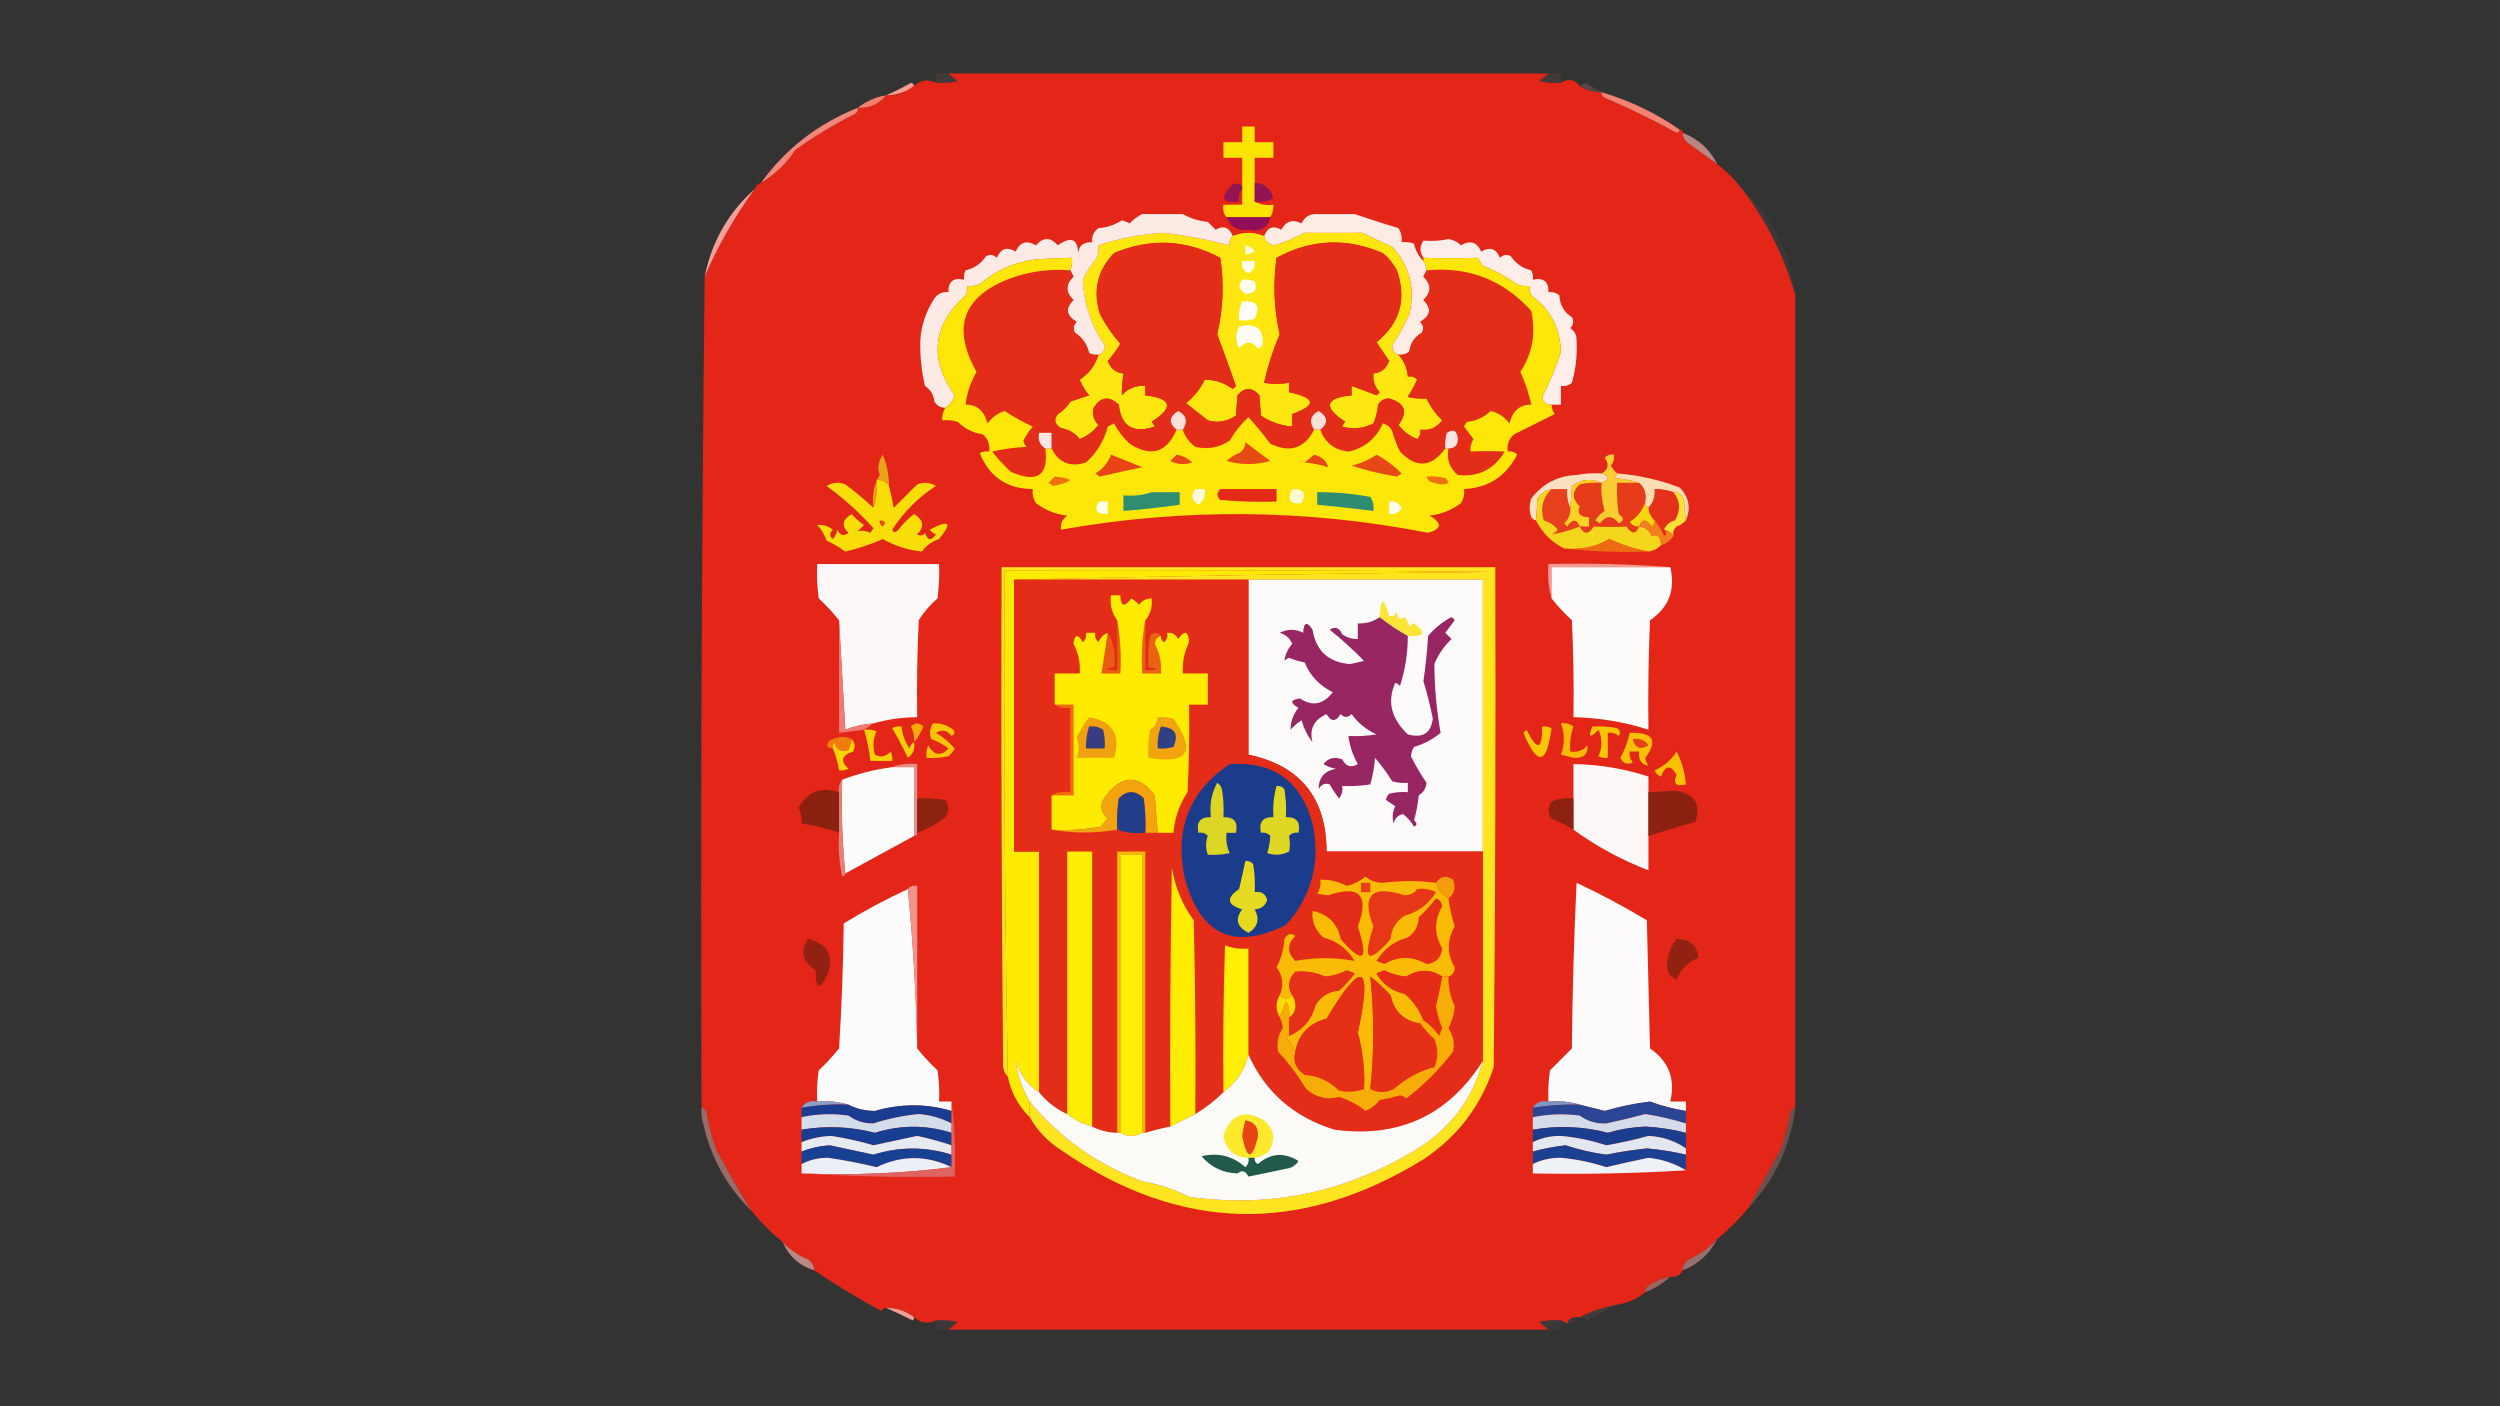 <?xml version="1.0" encoding="UTF-8"?>
<!DOCTYPE svg PUBLIC "-//W3C//DTD SVG 1.1//EN" "http://www.w3.org/Graphics/SVG/1.1/DTD/svg11.dtd">
<svg xmlns="http://www.w3.org/2000/svg" version="1.1" width="800px" height="450px" style="shape-rendering:geometricPrecision; text-rendering:geometricPrecision; image-rendering:optimizeQuality; fill-rule:evenodd; clip-rule:evenodd" xmlns:xlink="http://www.w3.org/1999/xlink">
<rect width="100%" height="100%" fill="#333333" stroke="none"/>
<g><path style="opacity:0.078" fill="#f39289" d="M 303.5,23.5 C 304.429,24.315 305.429,25.148 306.5,26C 304.19,26.497 301.857,26.663 299.5,26.5C 299.5,25.5 299.5,24.5 299.5,23.5C 300.833,23.5 302.167,23.5 303.5,23.5 Z"/></g>
<g><path style="opacity:0.995" fill="#e42718" d="M 303.5,23.5 C 367.5,23.5 431.5,23.5 495.5,23.5C 494.571,24.315 493.571,25.148 492.5,26C 494.81,26.497 497.143,26.663 499.5,26.5C 501.831,25.005 503.831,25.338 505.5,27.5C 507.515,28.924 509.848,29.59 512.5,29.5C 512.47,30.497 512.97,31.164 514,31.5C 521.669,34.795 529.169,38.461 536.5,42.5C 537.107,42.376 537.44,42.043 537.5,41.5C 538.167,41.5 538.5,41.833 538.5,42.5C 538.511,44.017 539.177,45.184 540.5,46C 543.529,48.176 546.529,50.343 549.5,52.5C 552.5,54.833 555.167,57.5 557.5,60.5C 565.305,70.778 570.972,82.111 574.5,94.5C 574.5,181.167 574.5,267.833 574.5,354.5C 573.883,354.611 573.383,354.944 573,355.5C 572.313,359.58 571.313,363.58 570,367.5C 566.476,373.888 562.976,380.221 559.5,386.5C 556.5,390.167 553.167,393.5 549.5,396.5C 546.938,399.223 543.938,401.389 540.5,403C 539.177,403.816 538.511,404.983 538.5,406.5C 537.713,408.104 536.38,408.771 534.5,408.5C 531.995,408.98 529.662,409.98 527.5,411.5C 526.702,411.957 526.369,412.624 526.5,413.5C 523.912,415.625 520.912,416.958 517.5,417.5C 513.216,418.261 509.216,419.595 505.5,421.5C 505.167,421.5 504.833,421.5 504.5,421.5C 502.973,421.427 501.973,422.094 501.5,423.5C 500.833,423.167 500.167,422.833 499.5,422.5C 497.143,422.337 494.81,422.503 492.5,423C 493.571,423.852 494.571,424.685 495.5,425.5C 431.5,425.5 367.5,425.5 303.5,425.5C 304.429,424.685 305.429,423.852 306.5,423C 304.19,422.503 301.857,422.337 299.5,422.5C 296.979,423.75 294.646,423.417 292.5,421.5C 289.916,419.528 286.916,418.528 283.5,418.5C 282.883,418.611 282.383,418.944 282,419.5C 274.938,415.687 267.772,411.354 260.5,406.5C 260.489,404.983 259.823,403.816 258.5,403C 255.379,401.694 252.713,399.86 250.5,397.5C 246.833,394.5 243.5,391.167 240.5,387.5C 236.437,381.051 232.604,374.385 229,367.5C 227.687,363.58 226.687,359.58 226,355.5C 225.617,354.944 225.117,354.611 224.5,354.5C 224.169,265.763 224.503,177.096 225.5,88.5C 229.761,78.656 235.094,69.322 241.5,60.5C 241.833,59.5 242.5,58.833 243.5,58.5C 247.935,55.9 251.602,52.4 254.5,48C 260.501,43.664 266.834,39.831 273.5,36.5C 274.298,36.043 274.631,35.376 274.5,34.5C 278.36,34.674 281.36,33.341 283.5,30.5C 286.916,30.473 289.916,29.473 292.5,27.5C 294.646,25.583 296.979,25.25 299.5,26.5C 301.857,26.663 304.19,26.497 306.5,26C 305.429,25.148 304.429,24.315 303.5,23.5 Z"/></g>
<g><path style="opacity:0.078" fill="#f3928a" d="M 495.5,23.5 C 496.833,23.5 498.167,23.5 499.5,23.5C 499.5,24.5 499.5,25.5 499.5,26.5C 497.143,26.663 494.81,26.497 492.5,26C 493.571,25.148 494.571,24.315 495.5,23.5 Z"/></g>
<g><path style="opacity:0.18" fill="#f6a099" d="M 512.5,29.5 C 509.848,29.59 507.515,28.924 505.5,27.5C 506.15,27.196 506.817,26.863 507.5,26.5C 509.145,27.696 510.811,28.696 512.5,29.5 Z"/></g>
<g><path style="opacity:0.996" fill="#f69e96" d="M 292.5,27.5 C 289.916,29.473 286.916,30.473 283.5,30.5C 286.185,29.372 288.852,28.038 291.5,26.5C 292.107,26.624 292.44,26.957 292.5,27.5 Z"/></g>
<g><path style="opacity:1" fill="#f37f71" d="M 283.5,30.5 C 281.36,33.341 278.36,34.674 274.5,34.5C 277.088,32.408 280.088,31.075 283.5,30.5 Z"/></g>
<g><path style="opacity:1" fill="#f48173" d="M 512.5,29.5 C 521.563,32.2 529.896,36.2 537.5,41.5C 537.44,42.043 537.107,42.376 536.5,42.5C 529.169,38.461 521.669,34.795 514,31.5C 512.97,31.164 512.47,30.497 512.5,29.5 Z"/></g>
<g><path style="opacity:0.996" fill="#f4877b" d="M 274.5,34.5 C 274.631,35.376 274.298,36.043 273.5,36.5C 266.834,39.831 260.501,43.664 254.5,48C 251.602,52.4 247.935,55.9 243.5,58.5C 251.494,47.51 261.827,39.51 274.5,34.5 Z"/></g>
<g><path style="opacity:1" fill="#fbe304" d="M 401.5,58.5 C 401.5,60.5 401.5,62.5 401.5,64.5C 403.265,65.461 405.265,65.795 407.5,65.5C 407.567,66.959 407.234,68.292 406.5,69.5C 401.833,69.5 397.167,69.5 392.5,69.5C 391.566,68.432 391.232,67.099 391.5,65.5C 393.5,65.5 395.5,65.5 397.5,65.5C 397.5,63.833 397.5,62.167 397.5,60.5C 397.5,60.167 397.5,59.833 397.5,59.5C 397.5,56.5 397.5,53.5 397.5,50.5C 395.5,50.5 393.5,50.5 391.5,50.5C 391.5,48.833 391.5,47.167 391.5,45.5C 393.5,45.5 395.5,45.5 397.5,45.5C 397.5,43.833 397.5,42.167 397.5,40.5C 398.833,40.5 400.167,40.5 401.5,40.5C 401.5,42.167 401.5,43.833 401.5,45.5C 403.5,45.5 405.5,45.5 407.5,45.5C 407.5,47.167 407.5,48.833 407.5,50.5C 405.5,50.5 403.5,50.5 401.5,50.5C 401.5,53.167 401.5,55.833 401.5,58.5 Z"/></g>
<g><path style="opacity:0.686" fill="#f7aaa3" d="M 538.5,42.5 C 543.441,44.442 547.108,47.775 549.5,52.5C 546.529,50.343 543.529,48.176 540.5,46C 539.177,45.184 538.511,44.017 538.5,42.5 Z"/></g>
<g><path style="opacity:1" fill="#931355" d="M 397.5,59.5 C 397.5,59.833 397.5,60.167 397.5,60.5C 396.566,61.568 396.232,62.901 396.5,64.5C 390.897,65.11 390.23,63.277 394.5,59C 395.577,58.53 396.577,58.697 397.5,59.5 Z"/></g>
<g><path style="opacity:1" fill="#931355" d="M 401.5,58.5 C 404.669,58.662 406.669,60.328 407.5,63.5C 405.604,64.466 403.604,64.799 401.5,64.5C 401.5,62.5 401.5,60.5 401.5,58.5 Z"/></g>
<g><path style="opacity:1" fill="#900f58" d="M 392.5,69.5 C 397.167,69.5 401.833,69.5 406.5,69.5C 405.742,72.897 403.575,74.23 400,73.5C 396.294,74.069 393.794,72.736 392.5,69.5 Z"/></g>
<g><path style="opacity:1" fill="#feebe4" d="M 455.5,83.5 C 456.11,84.391 456.443,85.391 456.5,86.5C 456.196,87.15 455.863,87.817 455.5,88.5C 458.1,91.041 458.1,93.541 455.5,96C 458.192,98.632 457.859,100.966 454.5,103C 455.517,104.049 455.684,105.216 455,106.5C 452.674,107.813 451.341,109.813 451,112.5C 449.989,113.337 448.822,113.67 447.5,113.5C 446.12,113.038 445.453,112.038 445.5,110.5C 447.57,107.364 449.404,104.031 451,100.5C 452.903,92.213 451.069,85.046 445.5,79C 442.238,77.571 439.071,76.071 436,74.5C 429.849,74.537 423.682,74.537 417.5,74.5C 414.443,76.141 411.277,77.474 408,78.5C 406.092,78.285 404.926,77.285 404.5,75.5C 405.638,72.733 407.472,72.066 410,73.5C 411.545,70.707 413.712,70.04 416.5,71.5C 417.27,69.728 418.603,68.728 420.5,68.5C 424.833,68.5 429.167,68.5 433.5,68.5C 438.185,70.107 442.852,71.607 447.5,73C 448.38,74.356 448.714,75.856 448.5,77.5C 449.873,77.343 451.207,77.51 452.5,78C 452.989,80.209 453.989,82.043 455.5,83.5 Z"/></g>
<g><path style="opacity:0.043" fill="#f5a59f" d="M 557.5,60.5 C 567.336,69.629 573.003,80.963 574.5,94.5C 570.972,82.111 565.305,70.778 557.5,60.5 Z"/></g>
<g><path style="opacity:0.996" fill="#f5a19a" d="M 241.5,60.5 C 235.094,69.322 229.761,78.656 225.5,88.5C 227.761,77.299 233.095,67.966 241.5,60.5 Z"/></g>
<g><path style="opacity:1" fill="#fee711" d="M 394.5,75.5 C 397.833,74.167 401.167,74.167 404.5,75.5C 404.926,77.285 406.092,78.285 408,78.5C 411.277,77.474 414.443,76.141 417.5,74.5C 423.682,74.537 429.849,74.537 436,74.5C 439.071,76.071 442.238,77.571 445.5,79C 451.069,85.046 452.903,92.213 451,100.5C 449.404,104.031 447.57,107.364 445.5,110.5C 445.453,112.038 446.12,113.038 447.5,113.5C 449.312,115.461 450.312,117.794 450.5,120.5C 451.675,120.281 452.675,120.614 453.5,121.5C 452.627,123.413 451.627,125.247 450.5,127C 452.473,127.495 454.473,127.662 456.5,127.5C 457.677,130.038 459.344,132.371 461.5,134.5C 459.796,136.849 457.463,137.849 454.5,137.5C 454.719,138.675 454.386,139.675 453.5,140.5C 451.056,139.552 449.056,138.052 447.5,136C 450.604,131.813 449.604,128.98 444.5,127.5C 442.971,127.529 441.804,128.196 441,129.5C 440.808,131.577 440.308,133.577 439.5,135.5C 436.23,137.161 432.897,137.494 429.5,136.5C 429.709,135.914 430.043,135.414 430.5,135C 423.304,130.235 423.97,127.401 432.5,126.5C 432.5,125.5 432.5,124.5 432.5,123.5C 435.126,124.422 437.793,125.422 440.5,126.5C 440.833,126.167 441.167,125.833 441.5,125.5C 439.914,123.827 439.247,121.827 439.5,119.5C 441.973,119.264 443.64,117.931 444.5,115.5C 443.167,113.5 441.833,111.5 440.5,109.5C 448.031,103.401 450.198,95.734 447,86.5C 445.848,84.351 444.348,82.518 442.5,81C 430.906,75.994 419.572,76.494 408.5,82.5C 407.336,90.716 407.67,98.883 409.5,107C 407.359,112.007 405.692,117.174 404.5,122.5C 407.044,122.949 409.71,122.949 412.5,122.5C 412.5,123.5 412.5,124.5 412.5,125.5C 421.102,127.35 421.436,129.684 413.5,132.5C 413.5,133.833 413.5,135.167 413.5,136.5C 409.895,136.201 406.561,135.035 403.5,133C 403.374,131.026 403.208,128.859 403,126.5C 400.667,123.833 398.333,123.833 396,126.5C 395.792,128.859 395.626,131.026 395.5,133C 392.626,134.919 389.626,135.419 386.5,134.5C 384.206,132.678 381.872,130.844 379.5,129C 382.166,126.855 384.166,124.355 385.5,121.5C 388.85,121.506 391.85,122.506 394.5,124.5C 394.833,124.167 395.167,123.833 395.5,123.5C 393.562,117.973 391.562,112.473 389.5,107C 391.408,98.889 391.741,90.723 390.5,82.5C 379.382,76.62 368.049,76.12 356.5,81C 351.148,86.578 349.648,93.078 352,100.5C 353.791,103.952 355.958,107.118 358.5,110C 357.375,111.963 356.041,113.796 354.5,115.5C 355.36,117.931 357.027,119.264 359.5,119.5C 359.149,121.869 358.982,124.203 359,126.5C 360.995,124.253 363.495,123.253 366.5,123.5C 366.5,124.5 366.5,125.5 366.5,126.5C 375.045,127.536 375.712,130.37 368.5,135C 368.957,135.414 369.291,135.914 369.5,136.5C 362.651,138.834 358.818,136.501 358,129.5C 354.844,126.601 352.178,126.935 350,130.5C 349.471,132.585 349.971,134.418 351.5,136C 349.944,138.052 347.944,139.552 345.5,140.5C 343.96,138.563 341.96,137.396 339.5,137C 337.475,135.806 337.141,134.306 338.5,132.5C 340.167,131.5 341.5,130.167 342.5,128.5C 344.5,127.833 346.5,127.167 348.5,126.5C 347.248,124.999 346.248,123.332 345.5,121.5C 348.463,119.581 350.463,116.915 351.5,113.5C 352.88,113.038 353.547,112.038 353.5,110.5C 349.189,104.2 346.856,97.2 346.5,89.5C 347.744,86.95 349.244,84.616 351,82.5C 351.49,81.207 351.657,79.873 351.5,78.5C 358.235,76.248 365.235,74.915 372.5,74.5C 379.627,75.367 386.627,76.701 393.5,78.5C 393.263,77.209 393.596,76.209 394.5,75.5 Z"/></g>
<g><path style="opacity:1" fill="#feeae5" d="M 394.5,75.5 C 393.596,76.209 393.263,77.209 393.5,78.5C 386.627,76.701 379.627,75.367 372.5,74.5C 365.235,74.915 358.235,76.248 351.5,78.5C 351.657,79.873 351.49,81.207 351,82.5C 349.244,84.616 347.744,86.95 346.5,89.5C 346.856,97.2 349.189,104.2 353.5,110.5C 353.547,112.038 352.88,113.038 351.5,113.5C 350.448,113.649 349.448,113.483 348.5,113C 347.864,110.225 346.364,108.059 344,106.5C 343.316,105.216 343.483,104.049 344.5,103C 341.141,100.966 340.808,98.632 343.5,96C 340.9,93.541 340.9,91.041 343.5,88.5C 343.137,87.817 342.804,87.15 342.5,86.5C 343.028,85.153 343.195,83.819 343,82.5C 339.306,82.556 335.473,82.723 331.5,83C 324.554,83.879 318.554,86.546 313.5,91C 312.207,91.49 310.873,91.657 309.5,91.5C 309.649,92.552 309.483,93.552 309,94.5C 298.378,104.114 297.212,114.781 305.5,126.5C 304.965,128.261 303.965,129.594 302.5,130.5C 300.983,130.489 299.816,129.823 299,128.5C 298.755,126.337 297.755,124.67 296,123.5C 294.879,118.843 294.379,114.01 294.5,109C 294.731,104.306 296.231,99.806 299,95.5C 300.11,93.963 301.61,93.296 303.5,93.5C 303.384,90.09 305.05,88.756 308.5,89.5C 308.351,88.448 308.517,87.448 309,86.5C 311.775,85.864 313.941,84.364 315.5,82C 316.784,81.316 317.951,81.483 319,82.5C 320.224,79.527 322.224,78.86 325,80.5C 326.36,77.449 328.527,76.782 331.5,78.5C 333.833,75.833 336.167,75.833 338.5,78.5C 343.128,75.26 345.295,76.594 345,82.5C 344.734,79.099 346.234,77.433 349.5,77.5C 349.297,75.61 349.963,74.11 351.5,73C 354.252,72.788 356.752,71.955 359,70.5C 359.873,70.736 360.707,71.069 361.5,71.5C 362.631,70.249 363.964,69.249 365.5,68.5C 369.833,68.5 374.167,68.5 378.5,68.5C 380.94,69.893 383.607,70.727 386.5,71C 387.333,71.833 388.167,72.667 389,73.5C 391.528,72.066 393.362,72.733 394.5,75.5 Z"/></g>
<g><path style="opacity:1" fill="#e42d18" d="M 447.5,113.5 C 448.822,113.67 449.989,113.337 451,112.5C 451.341,109.813 452.674,107.813 455,106.5C 455.684,105.216 455.517,104.049 454.5,103C 457.859,100.966 458.192,98.632 455.5,96C 458.1,93.541 458.1,91.041 455.5,88.5C 455.863,87.817 456.196,87.15 456.5,86.5C 469.911,85.245 481.078,89.578 490,99.5C 491.54,106.627 490.374,113.127 486.5,119C 488.114,122.507 489.28,126.007 490,129.5C 486.359,129.439 484.026,131.439 483,135.5C 481.499,133.416 479.499,132.083 477,131.5C 474.965,133.485 472.465,134.652 469.5,135C 469.043,135.414 468.709,135.914 468.5,136.5C 469.5,137.833 470.5,139.167 471.5,140.5C 470.754,141.736 470.421,143.07 470.5,144.5C 474.348,144.311 478.015,144.311 481.5,144.5C 478.066,150.217 473.066,152.717 466.5,152C 463.875,149.804 462.875,146.97 463.5,143.5C 465.484,143.516 466.484,142.516 466.5,140.5C 466.292,137.815 465.125,137.149 463,138.5C 462.506,140.134 462.34,141.801 462.5,143.5C 458.024,149.609 453.191,149.943 448,144.5C 446.97,142.412 446.137,140.245 445.5,138C 444.902,136.699 443.902,135.865 442.5,135.5C 440.298,140.376 436.631,143.376 431.5,144.5C 427.016,144.01 424.016,141.677 422.5,137.5C 425.115,135.442 424.948,133.442 422,131.5C 419.327,132.858 418.827,134.858 420.5,137.5C 417.457,143.502 412.79,145.002 406.5,142C 404.265,138.995 401.932,136.162 399.5,133.5C 397.161,135.647 395.161,138.147 393.5,141C 390.119,143.245 386.452,143.912 382.5,143C 380.536,141.549 379.203,139.716 378.5,137.5C 380.173,134.858 379.673,132.858 377,131.5C 374.052,133.442 373.885,135.442 376.5,137.5C 373.345,144.861 368.345,146.361 361.5,142C 359.47,140.104 357.803,137.937 356.5,135.5C 355.833,135.833 355.167,136.167 354.5,136.5C 353.312,141.045 350.979,144.879 347.5,148C 342.485,149.606 338.819,148.106 336.5,143.5C 336.5,141.833 336.5,140.167 336.5,138.5C 335.167,138.5 333.833,138.5 332.5,138.5C 332.077,140.781 332.744,142.448 334.5,143.5C 335.605,152.185 331.939,154.685 323.5,151C 321.316,148.984 319.316,146.817 317.5,144.5C 321.122,143.675 324.789,143.175 328.5,143C 327.978,142.439 327.645,141.772 327.5,141C 328.289,139.374 329.289,137.874 330.5,136.5C 327.304,135.071 324.304,133.405 321.5,131.5C 319.272,132.219 317.439,133.552 316,135.5C 314.974,131.439 312.641,129.439 309,129.5C 309.393,125.849 310.56,122.349 312.5,119C 304.467,104.768 308.134,94.769 323.5,89C 329.636,86.822 335.969,85.989 342.5,86.5C 342.804,87.15 343.137,87.817 343.5,88.5C 340.9,91.041 340.9,93.541 343.5,96C 340.808,98.632 341.141,100.966 344.5,103C 343.483,104.049 343.316,105.216 344,106.5C 346.364,108.059 347.864,110.225 348.5,113C 349.448,113.483 350.448,113.649 351.5,113.5C 350.463,116.915 348.463,119.581 345.5,121.5C 346.248,123.332 347.248,124.999 348.5,126.5C 346.5,127.167 344.5,127.833 342.5,128.5C 341.5,130.167 340.167,131.5 338.5,132.5C 337.141,134.306 337.475,135.806 339.5,137C 341.96,137.396 343.96,138.563 345.5,140.5C 347.944,139.552 349.944,138.052 351.5,136C 349.971,134.418 349.471,132.585 350,130.5C 352.178,126.935 354.844,126.601 358,129.5C 358.818,136.501 362.651,138.834 369.5,136.5C 369.291,135.914 368.957,135.414 368.5,135C 375.712,130.37 375.045,127.536 366.5,126.5C 366.5,125.5 366.5,124.5 366.5,123.5C 363.495,123.253 360.995,124.253 359,126.5C 358.982,124.203 359.149,121.869 359.5,119.5C 357.027,119.264 355.36,117.931 354.5,115.5C 356.041,113.796 357.375,111.963 358.5,110C 355.958,107.118 353.791,103.952 352,100.5C 349.648,93.078 351.148,86.578 356.5,81C 368.049,76.12 379.382,76.62 390.5,82.5C 391.741,90.723 391.408,98.889 389.5,107C 391.562,112.473 393.562,117.973 395.5,123.5C 395.167,123.833 394.833,124.167 394.5,124.5C 391.85,122.506 388.85,121.506 385.5,121.5C 384.166,124.355 382.166,126.855 379.5,129C 381.872,130.844 384.206,132.678 386.5,134.5C 389.626,135.419 392.626,134.919 395.5,133C 395.626,131.026 395.792,128.859 396,126.5C 398.333,123.833 400.667,123.833 403,126.5C 403.208,128.859 403.374,131.026 403.5,133C 406.561,135.035 409.895,136.201 413.5,136.5C 413.5,135.167 413.5,133.833 413.5,132.5C 421.436,129.684 421.102,127.35 412.5,125.5C 412.5,124.5 412.5,123.5 412.5,122.5C 409.71,122.949 407.044,122.949 404.5,122.5C 405.692,117.174 407.359,112.007 409.5,107C 407.67,98.883 407.336,90.716 408.5,82.5C 419.572,76.494 430.906,75.994 442.5,81C 444.348,82.518 445.848,84.351 447,86.5C 450.198,95.734 448.031,103.401 440.5,109.5C 441.833,111.5 443.167,113.5 444.5,115.5C 443.64,117.931 441.973,119.264 439.5,119.5C 439.247,121.827 439.914,123.827 441.5,125.5C 441.167,125.833 440.833,126.167 440.5,126.5C 437.793,125.422 435.126,124.422 432.5,123.5C 432.5,124.5 432.5,125.5 432.5,126.5C 423.97,127.401 423.304,130.235 430.5,135C 430.043,135.414 429.709,135.914 429.5,136.5C 432.897,137.494 436.23,137.161 439.5,135.5C 440.308,133.577 440.808,131.577 441,129.5C 441.804,128.196 442.971,127.529 444.5,127.5C 449.604,128.98 450.604,131.813 447.5,136C 449.056,138.052 451.056,139.552 453.5,140.5C 454.386,139.675 454.719,138.675 454.5,137.5C 457.463,137.849 459.796,136.849 461.5,134.5C 459.344,132.371 457.677,130.038 456.5,127.5C 454.473,127.662 452.473,127.495 450.5,127C 451.627,125.247 452.627,123.413 453.5,121.5C 452.675,120.614 451.675,120.281 450.5,120.5C 450.312,117.794 449.312,115.461 447.5,113.5 Z"/></g>
<g><path style="opacity:1" fill="#fffbe1" d="M 398.5,78.5 C 402.31,79.754 402.31,80.754 398.5,81.5C 398.5,80.5 398.5,79.5 398.5,78.5 Z"/></g>
<g><path style="opacity:1" fill="#feede8" d="M 496.5,129.5 C 494.748,129.582 493.748,128.749 493.5,127C 495.914,122.338 497.914,117.505 499.5,112.5C 499.196,104.887 496.029,98.887 490,94.5C 489.517,93.552 489.351,92.552 489.5,91.5C 488.127,91.657 486.793,91.49 485.5,91C 482.086,88.598 478.42,86.598 474.5,85C 473.874,84.25 473.374,83.416 473,82.5C 467.116,82.674 461.283,82.674 455.5,82.5C 454.248,80.661 454.248,78.828 455.5,77C 458.231,77.221 460.898,77.055 463.5,76.5C 465.055,76.722 466.389,77.389 467.5,78.5C 470.473,76.782 472.64,77.449 474,80.5C 476.776,78.86 478.776,79.527 480,82.5C 481.049,81.483 482.216,81.316 483.5,82C 485.059,84.364 487.225,85.864 490,86.5C 490.483,87.448 490.649,88.448 490.5,89.5C 493.95,88.756 495.616,90.09 495.5,93.5C 496.822,93.33 497.989,93.663 499,94.5C 499.151,97.56 500.485,99.893 503,101.5C 503.684,102.784 503.517,103.951 502.5,105C 503.894,105.956 504.561,107.289 504.5,109C 504.748,113.706 504.248,118.206 503,122.5C 501.989,123.337 500.822,123.67 499.5,123.5C 499.5,125.5 499.5,127.5 499.5,129.5C 498.5,129.5 497.5,129.5 496.5,129.5 Z"/></g>
<g><path style="opacity:1" fill="#fde608" d="M 342.5,86.5 C 335.969,85.989 329.636,86.822 323.5,89C 308.134,94.769 304.467,104.768 312.5,119C 310.56,122.349 309.393,125.849 309,129.5C 312.641,129.439 314.974,131.439 316,135.5C 317.439,133.552 319.272,132.219 321.5,131.5C 324.304,133.405 327.304,135.071 330.5,136.5C 329.289,137.874 328.289,139.374 327.5,141C 327.645,141.772 327.978,142.439 328.5,143C 324.789,143.175 321.122,143.675 317.5,144.5C 319.316,146.817 321.316,148.984 323.5,151C 331.939,154.685 335.605,152.185 334.5,143.5C 335.167,143.5 335.833,143.5 336.5,143.5C 338.819,148.106 342.485,149.606 347.5,148C 350.979,144.879 353.312,141.045 354.5,136.5C 355.167,136.167 355.833,135.833 356.5,135.5C 357.803,137.937 359.47,140.104 361.5,142C 368.345,146.361 373.345,144.861 376.5,137.5C 377.167,137.5 377.833,137.5 378.5,137.5C 379.203,139.716 380.536,141.549 382.5,143C 386.452,143.912 390.119,143.245 393.5,141C 395.161,138.147 397.161,135.647 399.5,133.5C 401.932,136.162 404.265,138.995 406.5,142C 412.79,145.002 417.457,143.502 420.5,137.5C 421.167,137.5 421.833,137.5 422.5,137.5C 424.016,141.677 427.016,144.01 431.5,144.5C 436.631,143.376 440.298,140.376 442.5,135.5C 443.902,135.865 444.902,136.699 445.5,138C 446.137,140.245 446.97,142.412 448,144.5C 453.191,149.943 458.024,149.609 462.5,143.5C 462.833,143.5 463.167,143.5 463.5,143.5C 462.875,146.97 463.875,149.804 466.5,152C 473.066,152.717 478.066,150.217 481.5,144.5C 478.015,144.311 474.348,144.311 470.5,144.5C 470.421,143.07 470.754,141.736 471.5,140.5C 470.5,139.167 469.5,137.833 468.5,136.5C 468.709,135.914 469.043,135.414 469.5,135C 472.465,134.652 474.965,133.485 477,131.5C 479.499,132.083 481.499,133.416 483,135.5C 484.026,131.439 486.359,129.439 490,129.5C 489.28,126.007 488.114,122.507 486.5,119C 490.374,113.127 491.54,106.627 490,99.5C 481.078,89.578 469.911,85.245 456.5,86.5C 456.443,85.391 456.11,84.391 455.5,83.5C 455.5,83.167 455.5,82.833 455.5,82.5C 461.283,82.674 467.116,82.674 473,82.5C 473.374,83.416 473.874,84.25 474.5,85C 478.42,86.598 482.086,88.598 485.5,91C 486.793,91.49 488.127,91.657 489.5,91.5C 489.351,92.552 489.517,93.552 490,94.5C 496.029,98.887 499.196,104.887 499.5,112.5C 497.914,117.505 495.914,122.338 493.5,127C 493.748,128.749 494.748,129.582 496.5,129.5C 496.539,130.583 496.873,131.583 497.5,132.5C 493.125,134.687 488.792,136.854 484.5,139C 482.845,140.444 482.178,142.278 482.5,144.5C 483.675,144.281 484.675,144.614 485.5,145.5C 481.916,152.455 476.249,156.122 468.5,156.5C 468.714,158.144 468.38,159.644 467.5,161C 464.564,163.256 461.23,164.589 457.5,165C 461.567,167.428 461.4,169.262 457,170.5C 417.909,162.866 378.743,162.533 339.5,169.5C 339.297,167.61 339.963,166.11 341.5,165C 337.77,164.589 334.436,163.256 331.5,161C 330.62,159.644 330.286,158.144 330.5,156.5C 322.297,156.47 316.63,152.637 313.5,145C 314.448,144.517 315.448,144.351 316.5,144.5C 316.822,142.278 316.155,140.444 314.5,139C 311.389,138.556 308.723,137.223 306.5,135C 304.866,134.506 303.199,134.34 301.5,134.5C 301.433,133.041 301.766,131.708 302.5,130.5C 303.965,129.594 304.965,128.261 305.5,126.5C 297.212,114.781 298.378,104.114 309,94.5C 309.483,93.552 309.649,92.552 309.5,91.5C 310.873,91.657 312.207,91.49 313.5,91C 318.554,86.546 324.554,83.879 331.5,83C 335.473,82.723 339.306,82.556 343,82.5C 343.195,83.819 343.028,85.153 342.5,86.5 Z"/></g>
<g><path style="opacity:1" fill="#fde0da" d="M 422.5,137.5 C 421.833,137.5 421.167,137.5 420.5,137.5C 418.827,134.858 419.327,132.858 422,131.5C 424.948,133.442 425.115,135.442 422.5,137.5 Z"/></g>
<g><path style="opacity:1" fill="#fee0da" d="M 378.5,137.5 C 377.833,137.5 377.167,137.5 376.5,137.5C 373.885,135.442 374.052,133.442 377,131.5C 379.673,132.858 380.173,134.858 378.5,137.5 Z"/></g>
<g><path style="opacity:1" fill="#fffdf3" d="M 396.5,104.5 C 401.993,103.178 404.493,105.178 404,110.5C 403.586,110.957 403.086,111.291 402.5,111.5C 400.564,109.022 398.564,109.022 396.5,111.5C 395.286,109.141 395.286,106.808 396.5,104.5 Z"/></g>
<g><path style="opacity:1" fill="#fffdf9" d="M 397.5,96.5 C 402.159,96.015 403.492,97.848 401.5,102C 399.866,102.494 398.199,102.66 396.5,102.5C 396.325,100.379 396.659,98.379 397.5,96.5 Z"/></g>
<g><path style="opacity:1" fill="#fffded" d="M 397.5,89.5 C 398.873,89.343 400.207,89.51 401.5,90C 402.474,92.702 401.474,94.035 398.5,94C 396.452,92.774 396.119,91.274 397.5,89.5 Z"/></g>
<g><path style="opacity:1" fill="#fffce9" d="M 397.5,83.5 C 398.833,83.5 400.167,83.5 401.5,83.5C 401.778,85.346 401.111,86.68 399.5,87.5C 397.889,86.68 397.222,85.346 397.5,83.5 Z"/></g>
<g><path style="opacity:1" fill="#fde6e4" d="M 336.5,143.5 C 335.833,143.5 335.167,143.5 334.5,143.5C 332.744,142.448 332.077,140.781 332.5,138.5C 333.833,138.5 335.167,138.5 336.5,138.5C 336.5,140.167 336.5,141.833 336.5,143.5 Z"/></g>
<g><path style="opacity:1" fill="#fde3e1" d="M 463.5,143.5 C 463.167,143.5 462.833,143.5 462.5,143.5C 462.34,141.801 462.506,140.134 463,138.5C 465.125,137.149 466.292,137.815 466.5,140.5C 466.484,142.516 465.484,143.516 463.5,143.5 Z"/></g>
<g><path style="opacity:1" fill="#e84a15" d="M 398.5,141.5 C 401.069,143.47 403.736,145.47 406.5,147.5C 401.833,148.833 397.167,148.833 392.5,147.5C 393.665,146.416 394.998,145.583 396.5,145C 397.823,144.184 398.489,143.017 398.5,141.5 Z"/></g>
<g><path style="opacity:1" fill="#e84715" d="M 376.5,145.5 C 378.423,145.795 380.09,146.628 381.5,148C 379.098,148.814 376.765,148.647 374.5,147.5C 375.243,146.818 375.909,146.151 376.5,145.5 Z"/></g>
<g><path style="opacity:1" fill="#e84615" d="M 420.5,145.5 C 422.941,146.084 424.441,147.417 425,149.5C 422.595,148.726 420.095,148.226 417.5,148C 418.571,147.148 419.571,146.315 420.5,145.5 Z"/></g>
<g><path style="opacity:1" fill="#e84415" d="M 355.5,145.5 C 358.776,146.799 362.11,148.132 365.5,149.5C 360.992,150.454 356.492,151.454 352,152.5C 351.5,152.167 351,151.833 350.5,151.5C 352.938,150.069 354.604,148.069 355.5,145.5 Z"/></g>
<g><path style="opacity:1" fill="#e84815" d="M 440.5,145.5 C 443.374,147.016 446.041,149.016 448.5,151.5C 448,151.833 447.5,152.167 447,152.5C 442.009,151.701 437.175,150.534 432.5,149C 435.476,148.295 438.142,147.129 440.5,145.5 Z"/></g>
<g><path style="opacity:1" fill="#e9a318" d="M 284.5,155.5 C 283.533,154.194 282.199,153.527 280.5,153.5C 280.81,156.713 280.477,159.713 279.5,162.5C 278.971,158.649 279.638,155.149 281.5,152C 280.739,149.821 281.072,147.655 282.5,145.5C 283.808,148.706 284.475,152.04 284.5,155.5 Z"/></g>
<g><path style="opacity:1" fill="#ef710f" d="M 337.5,152.5 C 343.92,153.103 343.754,154.103 337,155.5C 336.5,155.167 336,154.833 335.5,154.5C 336.243,153.818 336.909,153.151 337.5,152.5 Z"/></g>
<g><path style="opacity:1" fill="#ee710f" d="M 456.5,152.5 C 458.527,152.338 460.527,152.505 462.5,153C 462.957,153.414 463.291,153.914 463.5,154.5C 462.169,155.166 460.669,155.166 459,154.5C 457.624,154.316 456.791,153.649 456.5,152.5 Z"/></g>
<g><path style="opacity:1" fill="#f9dd08" d="M 284.5,155.5 C 285.06,157.801 285.56,160.134 286,162.5C 288.5,160 291,157.5 293.5,155C 295.579,154.192 297.579,154.359 299.5,155.5C 293.861,159.139 289.194,163.806 285.5,169.5C 285.938,170.506 286.604,170.506 287.5,169.5C 288.93,167.614 290.597,165.947 292.5,164.5C 295.575,166.416 295.909,168.583 293.5,171C 294.449,171.617 295.282,171.451 296,170.5C 296.833,173 298,173.167 299.5,171C 298.692,170.692 298.025,170.192 297.5,169.5C 303.85,166.153 304.85,167.153 300.5,172.5C 298.247,173.253 296.413,174.586 295,176.5C 290.575,176.032 286.408,174.698 282.5,172.5C 278.633,174.208 274.633,175.541 270.5,176.5C 268.63,175.134 266.63,173.967 264.5,173C 263.87,171.108 262.87,169.441 261.5,168C 263.3,167.764 264.966,168.264 266.5,169.5C 265.41,170.609 265.41,171.609 266.5,172.5C 267.251,171.624 267.751,170.624 268,169.5C 268.826,171.405 269.993,171.739 271.5,170.5C 269.219,168.304 269.553,166.304 272.5,164.5C 273.685,165.853 275.019,167.02 276.5,168C 275.833,168.667 275.167,169.333 274.5,170C 275.935,169.689 277.268,169.855 278.5,170.5C 278.833,170 279.167,169.5 279.5,169C 274.994,163.996 269.994,159.496 264.5,155.5C 266.421,154.359 268.421,154.192 270.5,155C 273.71,157.387 276.71,159.887 279.5,162.5C 280.477,159.713 280.81,156.713 280.5,153.5C 282.199,153.527 283.533,154.194 284.5,155.5 Z"/></g>
<g><path style="opacity:1" fill="#e63b18" d="M 512.5,154.5 C 512.26,157.579 512.593,160.579 513.5,163.5C 512.263,164.281 511.263,165.281 510.5,166.5C 511,166.833 511.5,167.167 512,167.5C 514,164.833 516,164.833 518,167.5C 519.784,166.667 519.784,165.667 518,164.5C 517.502,161.183 517.335,157.85 517.5,154.5C 519.833,154.5 522.167,154.5 524.5,154.5C 526.28,155.99 526.946,157.99 526.5,160.5C 525.704,163.225 524.037,165.391 521.5,167C 522.244,168.039 523.244,168.539 524.5,168.5C 523.489,171.018 522.156,171.018 520.5,168.5C 517.003,168.664 513.503,168.664 510,168.5C 508.35,171.106 506.85,171.106 505.5,168.5C 506.5,168.5 507.5,168.5 508.5,168.5C 508.5,167.5 508.5,166.5 508.5,165.5C 505.639,165.487 504.639,164.321 505.5,162C 503.006,159.577 503.006,157.244 505.5,155C 507.81,154.503 510.143,154.337 512.5,154.5 Z"/></g>
<g><path style="opacity:1" fill="#e42a17" d="M 390.5,156.5 C 396.5,156.5 402.5,156.5 408.5,156.5C 408.5,157.833 408.5,159.167 408.5,160.5C 402.491,160.666 396.491,160.499 390.5,160C 389.316,158.855 389.316,157.688 390.5,156.5 Z"/></g>
<g><path style="opacity:1" fill="#e7401d" d="M 496.5,156.5 C 498.167,156.5 499.833,156.5 501.5,156.5C 501.325,158.621 501.659,160.621 502.5,162.5C 502.617,164.484 501.95,166.15 500.5,167.5C 500.833,167.833 501.167,168.167 501.5,168.5C 503.156,165.982 504.489,165.982 505.5,168.5C 502.396,169.733 499.396,170.566 496.5,171C 497.308,170.692 497.975,170.192 498.5,169.5C 497.345,168.05 495.845,167.05 494,166.5C 492.861,162.579 493.695,159.246 496.5,156.5 Z"/></g>
<g><path style="opacity:1" fill="#2f8d71" d="M 368.5,157.5 C 371.5,157.5 374.5,157.5 377.5,157.5C 377.5,158.833 377.5,160.167 377.5,161.5C 371.531,162.385 365.531,163.052 359.5,163.5C 359.5,161.833 359.5,160.167 359.5,158.5C 362.713,158.81 365.713,158.477 368.5,157.5 Z"/></g>
<g><path style="opacity:1" fill="#fffbdc" d="M 382.5,156.5 C 383.5,156.5 384.5,156.5 385.5,156.5C 385.884,158.665 385.217,160.332 383.5,161.5C 381.296,160.218 380.962,158.551 382.5,156.5 Z"/></g>
<g><path style="opacity:1" fill="#fffad1" d="M 413.5,156.5 C 417.161,156.35 418.161,157.85 416.5,161C 412.707,161.487 411.707,159.987 413.5,156.5 Z"/></g>
<g><path style="opacity:1" fill="#2d8c71" d="M 421.5,157.5 C 427.21,157.471 432.877,157.971 438.5,159C 439.38,160.356 439.714,161.856 439.5,163.5C 433.51,162.76 427.51,162.094 421.5,161.5C 421.5,160.167 421.5,158.833 421.5,157.5 Z"/></g>
<g><path style="opacity:1" fill="#ffdcb1" d="M 517.5,151.5 C 524.395,152.032 531.062,153.532 537.5,156C 540.485,159.079 541.152,162.579 539.5,166.5C 539.206,164.724 539.04,162.724 539,160.5C 538.578,158.574 537.411,157.574 535.5,157.5C 533.565,156.85 531.565,156.517 529.5,156.5C 529.747,158.858 529.081,160.858 527.5,162.5C 526.662,162.158 526.328,161.492 526.5,160.5C 526.946,157.99 526.28,155.99 524.5,154.5C 522.031,153.683 519.365,153.183 516.5,153C 517.056,152.617 517.389,152.117 517.5,151.5 Z"/></g>
<g><path style="opacity:1" fill="#e53119" d="M 535.5,157.5 C 537.691,160.238 537.858,163.238 536,166.5C 534.271,166.974 533.105,167.974 532.5,169.5C 533.463,170.363 533.463,171.03 532.5,171.5C 531.675,169.64 530.675,167.974 529.5,166.5C 528.326,165.486 527.66,164.153 527.5,162.5C 529.081,160.858 529.747,158.858 529.5,156.5C 531.565,156.517 533.565,156.85 535.5,157.5 Z"/></g>
<g><path style="opacity:1" fill="#fffce8" d="M 351.5,160.5 C 352.5,160.5 353.5,160.5 354.5,160.5C 354.5,161.833 354.5,163.167 354.5,164.5C 351.046,164.733 350.046,163.4 351.5,160.5 Z"/></g>
<g><path style="opacity:1" fill="#fffdee" d="M 444.5,160.5 C 446.346,160.222 447.68,160.889 448.5,162.5C 447.68,164.111 446.346,164.778 444.5,164.5C 444.5,163.167 444.5,161.833 444.5,160.5 Z"/></g>
<g><path style="opacity:1" fill="#fde0c4" d="M 512.5,151.5 C 515.098,152.472 515.098,153.472 512.5,154.5C 509.204,152.973 506.038,153.307 503,155.5C 502.874,158.063 502.707,160.396 502.5,162.5C 501.659,160.621 501.325,158.621 501.5,156.5C 499.833,156.5 498.167,156.5 496.5,156.5C 494.629,156.859 493.129,157.859 492,159.5C 491.874,162.063 491.707,164.396 491.5,166.5C 490.883,166.389 490.383,166.056 490,165.5C 489.333,163.5 489.333,161.5 490,159.5C 493.72,154.724 498.553,152.224 504.5,152C 507.146,151.503 509.813,151.336 512.5,151.5 Z"/></g>
<g><path style="opacity:1" fill="#fee136" d="M 535.5,157.5 C 537.411,157.574 538.578,158.574 539,160.5C 539.04,162.724 539.206,164.724 539.5,166.5C 538.739,167.391 537.739,168.058 536.5,168.5C 535.614,169.325 535.281,170.325 535.5,171.5C 534.778,170.449 533.778,169.782 532.5,169.5C 533.105,167.974 534.271,166.974 536,166.5C 537.858,163.238 537.691,160.238 535.5,157.5 Z"/></g>
<g><path style="opacity:1" fill="#facd32" d="M 517.5,151.5 C 517.389,152.117 517.056,152.617 516.5,153C 519.365,153.183 522.031,153.683 524.5,154.5C 522.167,154.5 519.833,154.5 517.5,154.5C 517.335,157.85 517.502,161.183 518,164.5C 519.784,165.667 519.784,166.667 518,167.5C 516,164.833 514,164.833 512,167.5C 511.5,167.167 511,166.833 510.5,166.5C 511.263,165.281 512.263,164.281 513.5,163.5C 512.593,160.579 512.26,157.579 512.5,154.5C 515.098,153.472 515.098,152.472 512.5,151.5C 514.676,150.287 515.009,148.62 513.5,146.5C 514.325,145.614 515.325,145.281 516.5,145.5C 516.67,146.822 516.337,147.989 515.5,149C 516.066,149.995 516.733,150.828 517.5,151.5 Z"/></g>
<g><path style="opacity:1" fill="#fcd225" d="M 512.5,154.5 C 510.143,154.337 507.81,154.503 505.5,155C 503.006,157.244 503.006,159.577 505.5,162C 504.639,164.321 505.639,165.487 508.5,165.5C 508.5,166.5 508.5,167.5 508.5,168.5C 507.5,168.5 506.5,168.5 505.5,168.5C 504.489,165.982 503.156,165.982 501.5,168.5C 501.167,168.167 500.833,167.833 500.5,167.5C 501.95,166.15 502.617,164.484 502.5,162.5C 502.707,160.396 502.874,158.063 503,155.5C 506.038,153.307 509.204,152.973 512.5,154.5 Z"/></g>
<g><path style="opacity:1" fill="#fbd50f" d="M 526.5,160.5 C 526.328,161.492 526.662,162.158 527.5,162.5C 527.66,164.153 528.326,165.486 529.5,166.5C 529.631,167.376 529.298,168.043 528.5,168.5C 526.844,165.982 525.511,165.982 524.5,168.5C 523.244,168.539 522.244,168.039 521.5,167C 524.037,165.391 525.704,163.225 526.5,160.5 Z"/></g>
<g><path style="opacity:1" fill="#e84b13" d="M 281.5,166.5 C 283.337,166.639 283.67,167.306 282.5,168.5C 281.702,168.043 281.369,167.376 281.5,166.5 Z"/></g>
<g><path style="opacity:1" fill="#f17f1e" d="M 529.5,166.5 C 530.675,167.974 531.675,169.64 532.5,171.5C 533.463,171.03 533.463,170.363 532.5,169.5C 533.778,169.782 534.778,170.449 535.5,171.5C 534.564,172.974 533.23,173.974 531.5,174.5C 531.45,171.848 530.45,170.848 528.5,171.5C 527.717,169.712 526.384,168.712 524.5,168.5C 525.511,165.982 526.844,165.982 528.5,168.5C 529.298,168.043 529.631,167.376 529.5,166.5 Z"/></g>
<g><path style="opacity:1" fill="#f4d71d" d="M 496.5,156.5 C 493.695,159.246 492.861,162.579 494,166.5C 495.845,167.05 497.345,168.05 498.5,169.5C 497.975,170.192 497.308,170.692 496.5,171C 499.396,170.566 502.396,169.733 505.5,168.5C 506.85,171.106 508.35,171.106 510,168.5C 513.503,168.664 517.003,168.664 520.5,168.5C 522.156,171.018 523.489,171.018 524.5,168.5C 526.384,168.712 527.717,169.712 528.5,171.5C 530.45,170.848 531.45,171.848 531.5,174.5C 530.395,175.6 529.062,176.267 527.5,176.5C 523.285,175.73 519.118,174.396 515,172.5C 510.518,175.056 505.685,176.056 500.5,175.5C 496.465,173.465 493.465,170.465 491.5,166.5C 491.707,164.396 491.874,162.063 492,159.5C 493.129,157.859 494.629,156.859 496.5,156.5 Z"/></g>
<g><path style="opacity:1" fill="#ed6c12" d="M 527.5,176.5 C 518.318,176.827 509.318,176.493 500.5,175.5C 505.685,176.056 510.518,175.056 515,172.5C 519.118,174.396 523.285,175.73 527.5,176.5 Z"/></g>
<g><path style="opacity:1" fill="#f39a93" d="M 534.5,181.5 C 521.833,181.5 509.167,181.5 496.5,181.5C 496.5,184.833 496.5,188.167 496.5,191.5C 495.518,188.038 495.185,184.371 495.5,180.5C 508.677,180.171 521.677,180.505 534.5,181.5 Z"/></g>
<g><path style="opacity:1" fill="#fef8f8" d="M 279.5,231.5 C 276.399,231.692 273.399,232.358 270.5,233.5C 269.833,221.674 269.167,210.007 268.5,198.5C 266.539,196.037 264.372,193.703 262,191.5C 261.501,187.848 261.335,184.182 261.5,180.5C 274.5,180.5 287.5,180.5 300.5,180.5C 300.665,184.182 300.499,187.848 300,191.5C 297.626,193.539 295.626,195.872 294,198.5C 293.5,208.828 293.334,219.161 293.5,229.5C 288.609,229.532 283.943,230.199 279.5,231.5 Z"/></g>
<g><path style="opacity:1" fill="#fefcfb" d="M 534.5,181.5 C 536.181,188.742 534.015,194.409 528,198.5C 527.5,210.162 527.333,221.829 527.5,233.5C 519.707,231.009 511.707,229.675 503.5,229.5C 503.666,219.161 503.5,208.828 503,198.5C 500.628,196.297 498.461,193.963 496.5,191.5C 496.5,188.167 496.5,184.833 496.5,181.5C 509.167,181.5 521.833,181.5 534.5,181.5 Z"/></g>
<g><path style="opacity:1" fill="#feea03" d="M 324.5,185.5 C 324.5,214.5 324.5,243.5 324.5,272.5C 327.167,272.5 329.833,272.5 332.5,272.5C 332.5,298.167 332.5,323.833 332.5,349.5C 328.805,347.131 326.305,343.797 325,339.5C 325.582,344.076 327.082,348.41 329.5,352.5C 329.5,354.167 329.5,355.833 329.5,357.5C 325.879,353.929 323.546,349.596 322.5,344.5C 321.517,290.523 321.184,236.523 321.5,182.5C 373.501,182.333 425.501,182.5 477.5,183C 426.33,183.476 375.33,184.309 324.5,185.5 Z"/></g>
<g><path style="opacity:1" fill="#fee51f" d="M 329.5,357.5 C 329.5,355.833 329.5,354.167 329.5,352.5C 339.146,364.171 351.146,372.671 365.5,378C 370.764,378.899 375.764,380.565 380.5,383C 407.131,386.673 431.798,381.34 454.5,367C 464.736,360.335 471.403,351.169 474.5,339.5C 474.5,317.167 474.5,294.833 474.5,272.5C 474.5,243.5 474.5,214.5 474.5,185.5C 449.5,185.5 424.5,185.5 399.5,185.5C 374.5,185.5 349.5,185.5 324.5,185.5C 375.33,184.309 426.33,183.476 477.5,183C 425.501,182.5 373.501,182.333 321.5,182.5C 321.184,236.523 321.517,290.523 322.5,344.5C 321.732,343.737 321.232,342.737 321,341.5C 320.5,288.168 320.333,234.834 320.5,181.5C 373.167,181.5 425.833,181.5 478.5,181.5C 478.667,234.834 478.5,288.168 478,341.5C 473.883,353.946 466.383,363.779 455.5,371C 416.032,395.273 377.365,394.273 339.5,368C 335.288,365.289 331.954,361.789 329.5,357.5 Z"/></g>
<g><path style="opacity:1" fill="#fdfafa" d="M 399.5,185.5 C 424.5,185.5 449.5,185.5 474.5,185.5C 474.5,214.5 474.5,243.5 474.5,272.5C 457.833,272.5 441.167,272.5 424.5,272.5C 424.44,255.335 416.107,245.001 399.5,241.5C 399.5,222.833 399.5,204.167 399.5,185.5 Z"/></g>
<g><path style="opacity:1" fill="#e42d18" d="M 324.5,185.5 C 349.5,185.5 374.5,185.5 399.5,185.5C 399.5,204.167 399.5,222.833 399.5,241.5C 416.107,245.001 424.44,255.335 424.5,272.5C 441.167,272.5 457.833,272.5 474.5,272.5C 474.5,294.833 474.5,317.167 474.5,339.5C 463.476,356.925 447.643,364.259 427,361.5C 414.084,357.507 404.917,349.507 399.5,337.5C 399.5,326.167 399.5,314.833 399.5,303.5C 396.881,303.768 394.381,303.435 392,302.5C 391.5,318.163 391.333,333.83 391.5,349.5C 388.81,352.185 385.81,354.518 382.5,356.5C 382.667,335.831 382.5,315.164 382,294.5C 378.291,289.414 375.958,283.747 375,277.5C 374.5,305.165 374.333,332.831 374.5,360.5C 371.782,361.043 369.115,361.709 366.5,362.5C 366.5,332.5 366.5,302.5 366.5,272.5C 363.5,272.5 360.5,272.5 357.5,272.5C 357.5,302.5 357.5,332.5 357.5,362.5C 354.659,362.44 351.993,361.774 349.5,360.5C 349.5,331.167 349.5,301.833 349.5,272.5C 346.833,272.5 344.167,272.5 341.5,272.5C 341.5,300.5 341.5,328.5 341.5,356.5C 337.918,354.88 334.918,352.547 332.5,349.5C 332.5,323.833 332.5,298.167 332.5,272.5C 329.833,272.5 327.167,272.5 324.5,272.5C 324.5,243.5 324.5,214.5 324.5,185.5 Z"/></g>
<g><path style="opacity:1" fill="#fbe536" d="M 450.5,203.5 C 447.32,201.745 444.32,199.745 441.5,197.5C 441.772,191.118 442.772,190.952 444.5,197C 445.744,197.456 446.577,196.956 447,195.5C 447.065,197.883 447.898,198.55 449.5,197.5C 450.251,198.376 450.751,199.376 451,200.5C 451.414,200.043 451.914,199.709 452.5,199.5C 456.541,202.488 455.874,203.822 450.5,203.5 Z"/></g>
<g><path style="opacity:0.996" fill="#ef7b73" d="M 268.5,198.5 C 269.167,210.007 269.833,221.674 270.5,233.5C 273.399,232.358 276.399,231.692 279.5,231.5C 278.5,232.167 277.5,232.833 276.5,233.5C 273.833,233.833 271.167,234.167 268.5,234.5C 268.5,222.5 268.5,210.5 268.5,198.5 Z"/></g>
<g><path style="opacity:1" fill="#eb5a14" d="M 357.5,198.5 C 358.489,203.975 358.822,209.642 358.5,215.5C 356.5,215.5 354.5,215.5 352.5,215.5C 353.167,211.167 353.833,206.833 354.5,202.5C 356.414,205.684 357.08,209.351 356.5,213.5C 352.828,214.045 353.162,214.378 357.5,214.5C 357.5,209.167 357.5,203.833 357.5,198.5 Z"/></g>
<g><path style="opacity:1" fill="#ec6213" d="M 366.5,198.5 C 366.5,203.833 366.5,209.167 366.5,214.5C 370.838,214.378 371.172,214.045 367.5,213.5C 367.335,210.15 367.502,206.817 368,203.5C 369.292,202.209 370.458,202.209 371.5,203.5C 370.351,203.791 369.684,204.624 369.5,206C 371.072,208.919 371.739,212.085 371.5,215.5C 369.5,215.5 367.5,215.5 365.5,215.5C 365.178,209.642 365.511,203.975 366.5,198.5 Z"/></g>
<g><path style="opacity:1" fill="#972663" d="M 441.5,197.5 C 444.32,199.745 447.32,201.745 450.5,203.5C 450.508,208.959 449.675,214.292 448,219.5C 447.586,219.043 447.086,218.709 446.5,218.5C 443.809,224.399 445.143,229.899 450.5,235C 455.234,236.312 457.901,234.645 458.5,230C 457.707,225.953 456.707,221.953 455.5,218C 456.193,213.19 456.693,208.357 457,203.5C 458.802,201.322 460.969,199.489 463.5,198C 464.332,197.312 464.998,197.479 465.5,198.5C 464.5,199.833 463.5,201.167 462.5,202.5C 463.167,203.167 463.833,203.833 464.5,204.5C 462.081,206.754 460.248,209.421 459,212.5C 459.028,219.924 459.694,227.257 461,234.5C 458.539,236.554 455.706,238.054 452.5,239C 451.919,239.893 451.585,240.893 451.5,242C 452.974,244.967 454.64,247.801 456.5,250.5C 456.304,252.286 455.471,253.619 454,254.5C 453.73,257.224 453.23,259.891 452.5,262.5C 453.506,263.396 453.506,264.062 452.5,264.5C 451.561,262.947 450.394,261.613 449,260.5C 447.347,260.82 446.347,261.82 446,263.5C 445.424,261.623 445.591,259.789 446.5,258C 445.354,257.241 444.354,256.574 443.5,256C 443.645,255.228 443.978,254.561 444.5,254C 446.473,253.505 448.473,253.338 450.5,253.5C 450.5,252.5 450.5,251.5 450.5,250.5C 448.801,250.66 447.134,250.494 445.5,250C 443.842,247.325 442.009,244.825 440,242.5C 439.782,245.426 439.282,248.26 438.5,251C 435.518,251.498 432.518,251.665 429.5,251.5C 429.762,252.978 429.429,254.311 428.5,255.5C 427.376,254.086 426.376,252.586 425.5,251C 424.004,250.493 422.837,250.993 422,252.5C 421.908,248.911 423.741,246.744 427.5,246C 426.062,245.781 424.729,245.281 423.5,244.5C 425.044,242.554 427.044,242.054 429.5,243C 430.704,245.277 432.37,245.777 434.5,244.5C 432.895,241.686 431.895,238.686 431.5,235.5C 434.518,235.665 437.518,235.498 440.5,235C 437.244,233.541 434.577,231.374 432.5,228.5C 431.28,229.711 430.113,229.711 429,228.5C 427.437,231.044 425.937,231.044 424.5,228.5C 420.416,230.369 418.916,233.369 420,237.5C 418.39,235.403 417.223,233.07 416.5,230.5C 415.186,231.313 414.019,232.313 413,233.5C 412.959,230.975 413.793,228.642 415.5,226.5C 412.728,224.915 412.894,223.915 416,223.5C 419.947,226.149 423.447,225.483 426.5,221.5C 422.278,219.446 419.278,216.279 417.5,212C 415.782,211.654 414.115,211.154 412.5,210.5C 411.914,210.709 411.414,211.043 411,211.5C 411.24,209.533 412.073,207.7 413.5,206C 412.768,204.235 411.435,203.068 409.5,202.5C 412.034,201.223 414.534,201.223 417,202.5C 417.221,199.057 418.221,198.724 420,201.5C 421.124,208.29 425.124,211.957 432,212.5C 433.5,212.167 435,211.833 436.5,211.5C 433.048,207.939 429.381,204.606 425.5,201.5C 427.269,200.373 428.603,200.873 429.5,203C 431.025,204.009 432.692,204.509 434.5,204.5C 434.5,202.833 434.5,201.167 434.5,199.5C 437.108,199.6 439.442,198.933 441.5,197.5 Z"/></g>
<g><path style="opacity:1" fill="#ee6e0e" d="M 337.5,225.5 C 339.5,225.5 341.5,225.5 343.5,225.5C 343.5,235.167 343.5,244.833 343.5,254.5C 341.167,254.5 338.833,254.5 336.5,254.5C 338.265,253.539 340.265,253.205 342.5,253.5C 342.5,244.5 342.5,235.5 342.5,226.5C 340.585,226.784 338.919,226.451 337.5,225.5 Z"/></g>
<g><path style="opacity:1" fill="#feeb00" d="M 366.5,198.5 C 365.511,203.975 365.178,209.642 365.5,215.5C 367.5,215.5 369.5,215.5 371.5,215.5C 371.739,212.085 371.072,208.919 369.5,206C 369.684,204.624 370.351,203.791 371.5,203.5C 371.369,204.376 371.702,205.043 372.5,205.5C 373.386,204.675 373.719,203.675 373.5,202.5C 375.124,202.36 376.29,203.027 377,204.5C 379.119,201.523 380.286,201.856 380.5,205.5C 378.981,208.601 378.315,211.934 378.5,215.5C 381.167,215.5 383.833,215.5 386.5,215.5C 386.5,218.833 386.5,222.167 386.5,225.5C 384.5,225.5 382.5,225.5 380.5,225.5C 380.666,234.839 380.5,244.173 380,253.5C 377.409,257.44 375.909,261.773 375.5,266.5C 373.833,266.5 372.167,266.5 370.5,266.5C 370.136,262.529 369.803,258.529 369.5,254.5C 364.422,247.861 359.256,247.861 354,254.5C 351.849,257.216 352.016,259.716 354.5,262C 353.643,262.689 352.977,263.522 352.5,264.5C 347.208,265.495 341.875,265.828 336.5,265.5C 336.5,261.833 336.5,258.167 336.5,254.5C 338.833,254.5 341.167,254.5 343.5,254.5C 343.5,244.833 343.5,235.167 343.5,225.5C 341.5,225.5 339.5,225.5 337.5,225.5C 337.5,222.167 337.5,218.833 337.5,215.5C 340.167,215.5 342.833,215.5 345.5,215.5C 345.739,212.085 345.072,208.919 343.5,206C 343.915,202.894 344.915,202.728 346.5,205.5C 347.386,204.675 347.719,203.675 347.5,202.5C 348.5,202.5 349.5,202.5 350.5,202.5C 350.281,203.675 350.614,204.675 351.5,205.5C 352.141,204.007 353.141,203.007 354.5,202.5C 353.833,206.833 353.167,211.167 352.5,215.5C 354.5,215.5 356.5,215.5 358.5,215.5C 358.822,209.642 358.489,203.975 357.5,198.5C 355.774,196.18 355.107,193.513 355.5,190.5C 356.5,190.5 357.5,190.5 358.5,190.5C 358.649,194.123 359.816,194.457 362,191.5C 362.95,192.022 363.784,192.689 364.5,193.5C 365.524,192.147 366.857,191.48 368.5,191.5C 368.834,194.188 368.168,196.521 366.5,198.5 Z"/></g>
<g><path style="opacity:1" fill="#fbcf03" d="M 292.5,237.5 C 292.884,239.665 292.217,241.332 290.5,242.5C 288.965,239.263 287.298,236.097 285.5,233C 286.448,232.517 287.448,232.351 288.5,232.5C 288.755,235.016 289.589,237.35 291,239.5C 291.278,238.584 291.778,237.918 292.5,237.5 Z"/></g>
<g><path style="opacity:1" fill="#f7aa07" d="M 292.5,237.5 C 292.643,235.738 292.309,234.071 291.5,232.5C 292.833,231.167 294.167,231.167 295.5,232.5C 294.725,234.396 293.725,236.063 292.5,237.5 Z"/></g>
<g><path style="opacity:1" fill="#fac304" d="M 509.5,232.5 C 512.187,232.336 514.854,232.503 517.5,233C 518.451,233.718 518.617,234.551 518,235.5C 516.989,234.663 515.822,234.33 514.5,234.5C 514.5,237.167 514.5,239.833 514.5,242.5C 513.448,242.649 512.448,242.483 511.5,242C 512.783,239.205 512.783,236.372 511.5,233.5C 508.796,236.392 508.129,236.058 509.5,232.5 Z"/></g>
<g><path style="opacity:1" fill="#f07c10" d="M 272.5,236.5 C 272.413,237.498 272.08,238.665 271.5,240C 269.112,240.865 267.612,240.032 267,237.5C 266.536,238.094 266.369,238.761 266.5,239.5C 264.451,239.294 264.117,238.461 265.5,237C 267.941,235.608 270.274,235.441 272.5,236.5 Z"/></g>
<g><path style="opacity:1" fill="#fbc704" d="M 493.5,232.5 C 494.552,232.351 495.552,232.517 496.5,233C 494.967,244.784 491.967,245.284 487.5,234.5C 487.833,234.167 488.167,233.833 488.5,233.5C 491.884,240.377 493.551,240.044 493.5,232.5 Z"/></g>
<g><path style="opacity:1" fill="#fac404" d="M 298.5,231.5 C 300.936,231.317 303.103,231.984 305,233.5C 305.688,234.332 305.521,234.998 304.5,235.5C 303.032,233.667 301.365,233.334 299.5,234.5C 301.751,235.818 303.751,237.484 305.5,239.5C 305.023,240.478 304.357,241.311 303.5,242C 301.19,242.497 298.857,242.663 296.5,242.5C 296.343,241.127 296.51,239.793 297,238.5C 298.959,241.789 301.125,242.123 303.5,239.5C 301.821,238.218 299.987,237.218 298,236.5C 297.36,234.735 297.527,233.068 298.5,231.5 Z"/></g>
<g><path style="opacity:1" fill="#f1a10f" d="M 348.5,229.5 C 356.078,230.754 358.745,235.088 356.5,242.5C 352.5,242.5 348.5,242.5 344.5,242.5C 345.386,240.278 345.386,238.112 344.5,236C 345.646,233.694 346.98,231.527 348.5,229.5 Z"/></g>
<g><path style="opacity:1" fill="#383d81" d="M 348.5,232.5 C 350.144,232.286 351.644,232.62 353,233.5C 353.495,235.473 353.662,237.473 353.5,239.5C 351.5,239.5 349.5,239.5 347.5,239.5C 347.448,237.097 347.781,234.764 348.5,232.5 Z"/></g>
<g><path style="opacity:1" fill="#fac104" d="M 521.5,234.5 C 528.99,234.252 530.657,236.919 526.5,242.5C 526.608,243.442 526.941,244.275 527.5,245C 525.227,244.683 524.227,243.183 524.5,240.5C 523.5,240.5 522.5,240.5 521.5,240.5C 521.33,241.822 521.663,242.989 522.5,244C 520.681,244.783 519.348,244.283 518.5,242.5C 519.9,239.965 520.9,237.298 521.5,234.5 Z"/></g>
<g><path style="opacity:1" fill="#e74316" d="M 522.5,236.5 C 524.665,236.116 526.332,236.783 527.5,238.5C 524.83,240.09 523.163,239.423 522.5,236.5 Z"/></g>
<g><path style="opacity:1" fill="#fcd403" d="M 272.5,236.5 C 273.598,237.601 273.765,238.934 273,240.5C 269.309,241.675 268.809,243.508 271.5,246C 270.552,246.483 269.552,246.649 268.5,246.5C 268.122,244.079 267.455,241.746 266.5,239.5C 266.369,238.761 266.536,238.094 267,237.5C 267.612,240.032 269.112,240.865 271.5,240C 272.08,238.665 272.413,237.498 272.5,236.5 Z"/></g>
<g><path style="opacity:1" fill="#f1a40e" d="M 370.5,229.5 C 372.199,229.34 373.866,229.506 375.5,230C 382.92,240.462 380.253,244.628 367.5,242.5C 367.335,239.482 367.502,236.482 368,233.5C 369.481,232.529 370.315,231.196 370.5,229.5 Z"/></g>
<g><path style="opacity:1" fill="#314084" d="M 371.5,232.5 C 375.976,232.8 377.31,234.967 375.5,239C 373.866,239.494 372.199,239.66 370.5,239.5C 370.298,237.05 370.631,234.717 371.5,232.5 Z"/></g>
<g><path style="opacity:1" fill="#f9b906" d="M 499.5,231.5 C 500.978,231.238 502.311,231.571 503.5,232.5C 502.607,235.084 502.274,237.751 502.5,240.5C 504.722,240.822 506.556,240.155 508,238.5C 508.225,241.394 506.725,242.727 503.5,242.5C 502.167,242.167 500.833,241.833 499.5,241.5C 500.739,238.17 500.739,234.837 499.5,231.5 Z"/></g>
<g><path style="opacity:1" fill="#fcd003" d="M 276.5,233.5 C 277.873,233.343 279.207,233.51 280.5,234C 279.398,236.401 279.231,238.901 280,241.5C 281.779,242.479 283.445,242.146 285,240.5C 285.483,241.448 285.649,242.448 285.5,243.5C 283.167,243.5 280.833,243.5 278.5,243.5C 278.149,240.097 277.482,236.763 276.5,233.5 Z"/></g>
<g><path style="opacity:1" fill="#e48f87" d="M 285.5,245.5 C 287.948,244.527 290.615,244.194 293.5,244.5C 293.5,248.167 293.5,251.833 293.5,255.5C 293.5,259.167 293.5,262.833 293.5,266.5C 293.5,267.167 293.167,267.5 292.5,267.5C 292.5,260.167 292.5,252.833 292.5,245.5C 290.167,245.5 287.833,245.5 285.5,245.5 Z"/></g>
<g><path style="opacity:1" fill="#1b3c8a" d="M 393.5,244.5 C 407.487,243.582 416.32,249.915 420,263.5C 422.652,275.86 419.819,286.693 411.5,296C 394.705,304.322 383.872,299.155 379,280.5C 375.887,265.087 380.721,253.087 393.5,244.5 Z"/></g>
<g><path style="opacity:1" fill="#fef7f7" d="M 527.5,253.5 C 527.5,258.167 527.5,262.833 527.5,267.5C 527.5,271.167 527.5,274.833 527.5,278.5C 518.928,275.214 510.928,270.881 503.5,265.5C 503.5,262.167 503.5,258.833 503.5,255.5C 503.5,251.833 503.5,248.167 503.5,244.5C 511.721,244.626 519.721,245.96 527.5,248.5C 527.5,250.167 527.5,251.833 527.5,253.5 Z"/></g>
<g><path style="opacity:1" fill="#fefcfb" d="M 285.5,245.5 C 287.833,245.5 290.167,245.5 292.5,245.5C 292.5,252.833 292.5,260.167 292.5,267.5C 285.14,271.512 277.806,275.512 270.5,279.5C 269.506,269.681 269.173,259.681 269.5,249.5C 274.664,247.542 279.997,246.209 285.5,245.5 Z"/></g>
<g><path style="opacity:1" fill="#f3a30e" d="M 370.5,266.5 C 369.167,266.5 367.833,266.5 366.5,266.5C 366.665,262.818 366.499,259.152 366,255.5C 363.333,252.833 360.667,252.833 358,255.5C 357.502,258.817 357.335,262.15 357.5,265.5C 350.351,266.694 343.351,266.694 336.5,265.5C 341.875,265.828 347.208,265.495 352.5,264.5C 352.977,263.522 353.643,262.689 354.5,262C 352.016,259.716 351.849,257.216 354,254.5C 359.256,247.861 364.422,247.861 369.5,254.5C 369.803,258.529 370.136,262.529 370.5,266.5 Z"/></g>
<g><path style="opacity:1" fill="#fac005" d="M 536.5,240.5 C 538.171,243.608 539.171,247.108 539.5,251C 536.307,251.811 535.307,250.811 536.5,248C 534.636,244.654 532.969,244.821 531.5,248.5C 530.5,248.167 529.833,247.5 529.5,246.5C 532.461,245.204 534.794,243.204 536.5,240.5 Z"/></g>
<g><path style="opacity:1" fill="#8b2211" d="M 268.5,253.5 C 268.5,257.833 268.5,262.167 268.5,266.5C 264.619,265.097 260.619,264.097 256.5,263.5C 256.643,261.738 256.309,260.071 255.5,258.5C 258.462,253.249 262.795,251.582 268.5,253.5 Z"/></g>
<g><path style="opacity:1" fill="#8b2211" d="M 527.5,267.5 C 527.5,262.833 527.5,258.167 527.5,253.5C 530.553,253.319 533.553,253.152 536.5,253C 542.407,254.201 544.407,257.534 542.5,263C 537.437,264.411 532.437,265.911 527.5,267.5 Z"/></g>
<g><path style="opacity:1" fill="#243f89" d="M 366.5,266.5 C 363.287,266.81 360.287,266.477 357.5,265.5C 357.335,262.15 357.502,258.817 358,255.5C 360.667,252.833 363.333,252.833 366,255.5C 366.499,259.152 366.665,262.818 366.5,266.5 Z"/></g>
<g><path style="opacity:1" fill="#8d2211" d="M 293.5,255.5 C 296.518,255.335 299.518,255.502 302.5,256C 303.76,257.814 303.76,259.647 302.5,261.5C 299.755,263.665 296.755,265.332 293.5,266.5C 293.5,262.833 293.5,259.167 293.5,255.5 Z"/></g>
<g><path style="opacity:1" fill="#8d2212" d="M 503.5,255.5 C 503.5,258.833 503.5,262.167 503.5,265.5C 501.286,264.126 498.953,262.959 496.5,262C 495.233,260.204 495.233,258.371 496.5,256.5C 498.743,255.526 501.076,255.192 503.5,255.5 Z"/></g>
<g><path style="opacity:1" fill="#dfd723" d="M 408.5,251.5 C 409.496,251.414 410.329,251.748 411,252.5C 411.498,255.482 411.665,258.482 411.5,261.5C 414.91,261.384 416.244,263.05 415.5,266.5C 414.325,266.281 413.325,266.614 412.5,267.5C 412.834,269.335 412.834,271.002 412.5,272.5C 410.235,273.647 407.902,273.814 405.5,273C 406.097,271.111 406.431,269.278 406.5,267.5C 405.675,266.614 404.675,266.281 403.5,266.5C 402.756,263.05 404.09,261.384 407.5,261.5C 407.253,258.061 407.586,254.728 408.5,251.5 Z"/></g>
<g><path style="opacity:1" fill="#ddd524" d="M 389.5,250.5 C 390.222,250.918 390.722,251.584 391,252.5C 391.498,255.482 391.665,258.482 391.5,261.5C 394.91,261.384 396.244,263.05 395.5,266.5C 394.5,266.5 393.5,266.5 392.5,266.5C 392.244,268.792 392.577,270.959 393.5,273C 391.19,273.497 388.857,273.663 386.5,273.5C 385.752,271.416 385.752,269.416 386.5,267.5C 385.675,266.614 384.675,266.281 383.5,266.5C 382.756,263.05 384.09,261.384 387.5,261.5C 387.01,257.513 387.676,253.846 389.5,250.5 Z"/></g>
<g><path style="opacity:0.996" fill="#e2837a" d="M 269.5,249.5 C 269.173,259.681 269.506,269.681 270.5,279.5C 270.44,280.043 270.107,280.376 269.5,280.5C 268.507,275.88 268.173,271.214 268.5,266.5C 268.5,262.167 268.5,257.833 268.5,253.5C 268.232,251.901 268.566,250.568 269.5,249.5 Z"/></g>
<g><path style="opacity:1" fill="#f8b805" d="M 366.5,362.5 C 366.167,362.5 365.833,362.5 365.5,362.5C 365.5,332.833 365.5,303.167 365.5,273.5C 363.167,273.5 360.833,273.5 358.5,273.5C 358.5,303.167 358.5,332.833 358.5,362.5C 358.167,362.5 357.833,362.5 357.5,362.5C 357.5,332.5 357.5,302.5 357.5,272.5C 360.5,272.5 363.5,272.5 366.5,272.5C 366.5,302.5 366.5,332.5 366.5,362.5 Z"/></g>
<g><path style="opacity:1" fill="#ffee03" d="M 349.5,360.5 C 346.52,359.677 343.853,358.343 341.5,356.5C 341.5,328.5 341.5,300.5 341.5,272.5C 344.167,272.5 346.833,272.5 349.5,272.5C 349.5,301.833 349.5,331.167 349.5,360.5 Z"/></g>
<g><path style="opacity:1" fill="#ffee07" d="M 365.5,362.5 C 363.167,363.833 360.833,363.833 358.5,362.5C 358.5,332.833 358.5,303.167 358.5,273.5C 360.833,273.5 363.167,273.5 365.5,273.5C 365.5,303.167 365.5,332.833 365.5,362.5 Z"/></g>
<g><path style="opacity:1" fill="#e6da20" d="M 398.5,275.5 C 399.496,275.414 400.329,275.748 401,276.5C 401.498,279.482 401.665,282.482 401.5,285.5C 403.635,285.147 404.968,285.98 405.5,288C 404.907,289.882 403.573,290.882 401.5,291C 403.162,294.175 402.495,296.675 399.5,298.5C 395.797,296.587 395.13,294.087 397.5,291C 392.632,289.557 392.298,287.39 396.5,284.5C 397.249,281.473 397.916,278.473 398.5,275.5 Z"/></g>
<g><path style="opacity:1" fill="#f59c0b" d="M 463.5,287.5 C 461.464,286.374 460.13,284.707 459.5,282.5C 460.932,280.353 462.765,280.02 465,281.5C 465.941,283.989 465.441,285.989 463.5,287.5 Z"/></g>
<g><path style="opacity:1" fill="#fdfbfc" d="M 539.5,355.5 C 535.57,354.881 531.737,353.881 528,352.5C 523.084,353.104 518.25,354.104 513.5,355.5C 510.822,354.825 508.156,354.158 505.5,353.5C 502.375,352.521 499.042,352.187 495.5,352.5C 495.335,349.15 495.502,345.817 496,342.5C 498.333,340.167 500.667,337.833 503,335.5C 503.167,317.824 503.667,300.157 504.5,282.5C 512.27,286.133 519.77,290.133 527,294.5C 527.333,308.167 527.667,321.833 528,335.5C 534.015,339.591 536.181,345.258 534.5,352.5C 536.167,352.5 537.833,352.5 539.5,352.5C 539.5,353.5 539.5,354.5 539.5,355.5 Z"/></g>
<g><path style="opacity:1" fill="#fdfcfc" d="M 290.5,284.5 C 292.162,301.309 293.162,318.309 293.5,335.5C 295.461,337.963 297.628,340.297 300,342.5C 300.498,345.817 300.665,349.15 300.5,352.5C 301.833,352.5 303.167,352.5 304.5,352.5C 304.5,353.5 304.5,354.5 304.5,355.5C 296.393,353.122 288.226,353.122 280,355.5C 276.976,355.519 274.142,354.853 271.5,353.5C 268.375,352.521 265.042,352.187 261.5,352.5C 261.335,349.15 261.502,345.817 262,342.5C 264.35,340.317 266.517,337.984 268.5,335.5C 269.333,322.179 269.833,308.846 270,295.5C 276.622,291.439 283.455,287.772 290.5,284.5 Z"/></g>
<g><path style="opacity:1" fill="#f2938c" d="M 290.5,284.5 C 291.209,283.596 292.209,283.263 293.5,283.5C 293.5,300.833 293.5,318.167 293.5,335.5C 293.162,318.309 292.162,301.309 290.5,284.5 Z"/></g>
<g><path style="opacity:1" fill="#feec02" d="M 382.5,356.5 C 379.899,357.801 377.232,359.134 374.5,360.5C 374.333,332.831 374.5,305.165 375,277.5C 375.958,283.747 378.291,289.414 382,294.5C 382.5,315.164 382.667,335.831 382.5,356.5 Z"/></g>
<g><path style="opacity:1" fill="#912211" d="M 258.5,300.5 C 264.575,301.76 266.741,305.427 265,311.5C 262.316,317.141 260.983,316.808 261,310.5C 256.743,307.745 255.91,304.411 258.5,300.5 Z"/></g>
<g><path style="opacity:1" fill="#912211" d="M 536.5,300.5 C 540.693,300.362 543.027,302.362 543.5,306.5C 540.248,307.752 537.914,310.085 536.5,313.5C 534.127,312.45 533.127,310.617 533.5,308C 533.821,305.195 534.821,302.695 536.5,300.5 Z"/></g>
<g><path style="opacity:1" fill="#ffee06" d="M 399.5,337.5 C 398.351,342.453 395.684,346.453 391.5,349.5C 391.333,333.83 391.5,318.163 392,302.5C 394.381,303.435 396.881,303.768 399.5,303.5C 399.5,314.833 399.5,326.167 399.5,337.5 Z"/></g>
<g><path style="opacity:1" fill="#f9bb05" d="M 459.5,282.5 C 460.13,284.707 461.464,286.374 463.5,287.5C 463.908,290.53 464.574,293.53 465.5,296.5C 462.995,300.931 462.995,305.264 465.5,309.5C 465.547,311.038 464.88,312.038 463.5,312.5C 462.833,312.5 462.167,312.5 461.5,312.5C 457.819,310.073 453.986,310.073 450,312.5C 447.496,312.307 445.163,311.641 443,310.5C 442.167,310.833 441.333,311.167 440.5,311.5C 442.55,315.059 445.55,317.226 449.5,318C 452.275,320.39 454.275,323.224 455.5,326.5C 454.833,326.5 454.5,326.833 454.5,327.5C 449.266,326.768 446.1,323.768 445,318.5C 442.984,316.316 440.817,314.316 438.5,312.5C 439.761,324.645 439.761,336.645 438.5,348.5C 437.833,349.833 437.167,349.833 436.5,348.5C 436.771,342.397 436.104,336.397 434.5,330.5C 439.26,308.309 435.927,306.809 424.5,326C 418.9,327.431 415.567,330.931 414.5,336.5C 413.781,334.909 412.781,333.409 411.5,332C 411.728,331.601 412.062,331.435 412.5,331.5C 416.949,329.55 419.783,326.217 421,321.5C 422.762,318.732 425.262,317.232 428.5,317C 430.351,315.316 432.018,313.483 433.5,311.5C 432.667,311.167 431.833,310.833 431,310.5C 428.837,311.641 426.504,312.307 424,312.5C 420.923,311.133 417.756,310.633 414.5,311C 412.285,313.242 411.952,315.742 413.5,318.5C 412.167,319.833 410.833,319.833 409.5,318.5C 410.868,315.332 410.535,312.332 408.5,309.5C 409.967,306.734 410.8,303.734 411,300.5C 411.965,298.74 413.132,298.406 414.5,299.5C 411.833,302.167 411.833,304.833 414.5,307.5C 420.863,306.319 427.196,306.319 433.5,307.5C 431.128,303.617 427.795,301.117 423.5,300C 420.892,297.711 419.725,294.878 420,291.5C 425,292.5 428,295.5 429,300.5C 436.244,308.798 438.077,307.465 434.5,296.5C 438.254,286.422 435.088,283.089 425,286.5C 423.833,286.333 422.667,286.167 421.5,286C 422.38,284.644 422.714,283.144 422.5,281.5C 425.488,281.439 428.321,282.105 431,283.5C 433.217,282.953 435.217,281.953 437,280.5C 438.555,281.848 440.389,282.514 442.5,282.5C 448.382,281.773 454.048,281.773 459.5,282.5 Z"/></g>
<g><path style="opacity:1" fill="#e53016" d="M 459.5,287.5 C 460.649,287.791 461.316,288.624 461.5,290C 458.909,294.484 458.909,298.984 461.5,303.5C 461.167,306.5 459.5,308.167 456.5,308.5C 451.932,305.899 447.432,305.899 443,308.5C 442.167,308.167 441.333,307.833 440.5,307.5C 442.872,303.617 446.205,301.117 450.5,300C 452.768,298.442 453.934,296.276 454,293.5C 456.04,291.63 457.873,289.63 459.5,287.5 Z"/></g>
<g><path style="opacity:1" fill="#e63716" d="M 453.5,284.5 C 455.604,284.201 457.604,284.534 459.5,285.5C 457.128,289.383 453.795,291.883 449.5,293C 446.732,294.762 445.232,297.262 445,300.5C 437.756,308.798 435.923,307.465 439.5,296.5C 435.593,286.405 438.927,283.072 449.5,286.5C 451.333,286.415 452.666,285.748 453.5,284.5 Z"/></g>
<g><path style="opacity:1" fill="#e74115" d="M 435.5,282.5 C 436.5,282.5 437.5,282.5 438.5,282.5C 438.5,283.5 438.5,284.5 438.5,285.5C 437.5,285.5 436.5,285.5 435.5,285.5C 435.5,284.5 435.5,283.5 435.5,282.5 Z"/></g>
<g><path style="opacity:1" fill="#e53117" d="M 412.5,331.5 C 412.5,329.5 412.5,327.5 412.5,325.5C 413.725,324.848 414.392,323.681 414.5,322C 414.486,320.615 414.152,319.449 413.5,318.5C 411.952,315.742 412.285,313.242 414.5,311C 417.756,310.633 420.923,311.133 424,312.5C 426.504,312.307 428.837,311.641 431,310.5C 431.833,310.833 432.667,311.167 433.5,311.5C 432.018,313.483 430.351,315.316 428.5,317C 425.262,317.232 422.762,318.732 421,321.5C 419.783,326.217 416.949,329.55 412.5,331.5 Z"/></g>
<g><path style="opacity:1" fill="#e42c17" d="M 461.5,312.5 C 460.972,315.667 460.305,318.834 459.5,322C 459.889,324.416 460.555,326.749 461.5,329C 461.167,329.833 460.833,330.667 460.5,331.5C 459.145,329.479 457.479,327.812 455.5,326.5C 454.275,323.224 452.275,320.39 449.5,318C 445.55,317.226 442.55,315.059 440.5,311.5C 441.333,311.167 442.167,310.833 443,310.5C 445.163,311.641 447.496,312.307 450,312.5C 453.986,310.073 457.819,310.073 461.5,312.5 Z"/></g>
<g><path style="opacity:1" fill="#e53017" d="M 436.5,348.5 C 433.887,349.435 431.221,349.602 428.5,349C 425.227,345.852 421.56,344.185 417.5,344C 414.587,342.041 413.587,339.541 414.5,336.5C 415.567,330.931 418.9,327.431 424.5,326C 435.927,306.809 439.26,308.309 434.5,330.5C 436.104,336.397 436.771,342.397 436.5,348.5 Z"/></g>
<g><path style="opacity:1" fill="#e53017" d="M 454.5,327.5 C 455.793,329.296 457.293,330.963 459,332.5C 460.252,335.634 460.252,338.634 459,341.5C 454.399,342.643 450.065,344.977 446,348.5C 443.453,349.785 440.953,349.785 438.5,348.5C 439.761,336.645 439.761,324.645 438.5,312.5C 440.817,314.316 442.984,316.316 445,318.5C 446.1,323.768 449.266,326.768 454.5,327.5 Z"/></g>
<g><path style="opacity:1" fill="#fddb02" d="M 409.5,318.5 C 410.833,319.833 412.167,319.833 413.5,318.5C 414.152,319.449 414.486,320.615 414.5,322C 414.392,323.681 413.725,324.848 412.5,325.5C 412.785,323.712 412.452,322.045 411.5,320.5C 410.83,322.291 410.163,323.958 409.5,325.5C 408.167,323.167 408.167,320.833 409.5,318.5 Z"/></g>
<g><path style="opacity:1" fill="#fdfbf8" d="M 399.5,337.5 C 404.917,349.507 414.084,357.507 427,361.5C 447.643,364.259 463.476,356.925 474.5,339.5C 471.403,351.169 464.736,360.335 454.5,367C 431.798,381.34 407.131,386.673 380.5,383C 375.764,380.565 370.764,378.899 365.5,378C 351.146,372.671 339.146,364.171 329.5,352.5C 327.082,348.41 325.582,344.076 325,339.5C 326.305,343.797 328.805,347.131 332.5,349.5C 334.918,352.547 337.918,354.88 341.5,356.5C 343.853,358.343 346.52,359.677 349.5,360.5C 351.993,361.774 354.659,362.44 357.5,362.5C 357.833,362.5 358.167,362.5 358.5,362.5C 360.833,363.833 363.167,363.833 365.5,362.5C 365.833,362.5 366.167,362.5 366.5,362.5C 369.115,361.709 371.782,361.043 374.5,360.5C 377.232,359.134 379.899,357.801 382.5,356.5C 385.81,354.518 388.81,352.185 391.5,349.5C 395.684,346.453 398.351,342.453 399.5,337.5 Z"/></g>
<g><path style="opacity:1" fill="#f7ad07" d="M 461.5,312.5 C 462.167,312.5 462.833,312.5 463.5,312.5C 463.474,315.876 464.141,319.042 465.5,322C 465.307,324.504 464.641,326.837 463.5,329C 465.028,331.281 465.528,333.781 465,336.5C 460.578,342.255 455.578,347.255 450,351.5C 449.439,350.978 448.772,350.645 448,350.5C 445.865,351.127 443.698,351.627 441.5,352C 440.275,353.563 438.775,354.73 437,355.5C 434.438,353.485 431.605,351.985 428.5,351C 424.645,352.056 421.145,351.223 418,348.5C 415.413,344.239 412.413,340.239 409,336.5C 408.472,333.781 408.972,331.281 410.5,329C 410.352,327.744 410.018,326.577 409.5,325.5C 410.163,323.958 410.83,322.291 411.5,320.5C 412.452,322.045 412.785,323.712 412.5,325.5C 412.5,327.5 412.5,329.5 412.5,331.5C 412.062,331.435 411.728,331.601 411.5,332C 412.781,333.409 413.781,334.909 414.5,336.5C 413.587,339.541 414.587,342.041 417.5,344C 421.56,344.185 425.227,345.852 428.5,349C 431.221,349.602 433.887,349.435 436.5,348.5C 437.167,349.833 437.833,349.833 438.5,348.5C 440.953,349.785 443.453,349.785 446,348.5C 450.065,344.977 454.399,342.643 459,341.5C 460.252,338.634 460.252,335.634 459,332.5C 457.293,330.963 455.793,329.296 454.5,327.5C 454.5,326.833 454.833,326.5 455.5,326.5C 457.479,327.812 459.145,329.479 460.5,331.5C 460.833,330.667 461.167,329.833 461.5,329C 460.555,326.749 459.889,324.416 459.5,322C 460.305,318.834 460.972,315.667 461.5,312.5 Z"/></g>
<g><path style="opacity:1" fill="#7c97bf" d="M 495.5,352.5 C 499.042,352.187 502.375,352.521 505.5,353.5C 500.453,353.337 495.453,353.671 490.5,354.5C 491.552,352.744 493.219,352.077 495.5,352.5 Z"/></g>
<g><path style="opacity:1" fill="#8aa0c4" d="M 261.5,352.5 C 265.042,352.187 268.375,352.521 271.5,353.5C 266.438,353.274 261.438,353.608 256.5,354.5C 257.552,352.744 259.219,352.077 261.5,352.5 Z"/></g>
<g><path style="opacity:1" fill="#193e91" d="M 271.5,353.5 C 274.142,354.853 276.976,355.519 280,355.5C 288.226,353.122 296.393,353.122 304.5,355.5C 304.5,356.833 304.5,358.167 304.5,359.5C 301.238,357.812 297.738,356.812 294,356.5C 289.044,356.987 284.211,357.987 279.5,359.5C 276.519,359.561 273.852,358.728 271.5,357C 266.448,356.274 261.448,356.441 256.5,357.5C 256.5,356.5 256.5,355.5 256.5,354.5C 261.438,353.608 266.438,353.274 271.5,353.5 Z"/></g>
<g><path style="opacity:1" fill="#294594" d="M 539.5,355.5 C 539.5,356.833 539.5,358.167 539.5,359.5C 535.231,358.198 530.898,357.198 526.5,356.5C 522.418,357.61 518.251,358.61 514,359.5C 510.841,359.653 508.008,358.819 505.5,357C 500.463,356.337 495.463,356.504 490.5,357.5C 490.5,356.5 490.5,355.5 490.5,354.5C 495.453,353.671 500.453,353.337 505.5,353.5C 508.156,354.158 510.822,354.825 513.5,355.5C 518.25,354.104 523.084,353.104 528,352.5C 531.737,353.881 535.57,354.881 539.5,355.5 Z"/></g>
<g><path style="opacity:1" fill="#d4deeb" d="M 304.5,359.5 C 304.5,360.5 304.5,361.5 304.5,362.5C 296.329,359.925 288.163,359.925 280,362.5C 272.218,360.503 264.384,360.17 256.5,361.5C 256.5,360.167 256.5,358.833 256.5,357.5C 261.448,356.441 266.448,356.274 271.5,357C 273.852,358.728 276.519,359.561 279.5,359.5C 284.211,357.987 289.044,356.987 294,356.5C 297.738,356.812 301.238,357.812 304.5,359.5 Z"/></g>
<g><path style="opacity:1" fill="#fee92c" d="M 401.5,370.5 C 400.833,370.5 400.167,370.5 399.5,370.5C 394.979,370.313 392.312,367.98 391.5,363.5C 393.744,356.548 398.077,354.881 404.5,358.5C 407.779,361.396 408.279,364.73 406,368.5C 404.67,369.582 403.17,370.249 401.5,370.5 Z"/></g>
<g><path style="opacity:1" fill="#d5dce9" d="M 539.5,359.5 C 539.5,360.5 539.5,361.5 539.5,362.5C 535.246,361.418 530.913,360.751 526.5,360.5C 522.36,360.688 518.36,361.354 514.5,362.5C 506.566,360.428 498.566,360.095 490.5,361.5C 490.5,360.167 490.5,358.833 490.5,357.5C 495.463,356.504 500.463,356.337 505.5,357C 508.008,358.819 510.841,359.653 514,359.5C 518.251,358.61 522.418,357.61 526.5,356.5C 530.898,357.198 535.231,358.198 539.5,359.5 Z"/></g>
<g><path style="opacity:1" fill="#e84415" d="M 398.5,358.5 C 401.525,359.033 402.858,360.867 402.5,364C 400.63,371.342 398.963,371.176 397.5,363.5C 397.728,361.793 398.062,360.126 398.5,358.5 Z"/></g>
<g><path style="opacity:1" fill="#163f91" d="M 304.5,362.5 C 304.5,363.833 304.5,365.167 304.5,366.5C 300.902,365.302 297.236,364.302 293.5,363.5C 288.824,364.504 284.158,365.504 279.5,366.5C 275.084,365.197 270.584,364.197 266,363.5C 262.682,363.622 259.515,364.289 256.5,365.5C 256.5,364.167 256.5,362.833 256.5,361.5C 264.384,360.17 272.218,360.503 280,362.5C 288.163,359.925 296.329,359.925 304.5,362.5 Z"/></g>
<g><path style="opacity:1" fill="#1a3d8e" d="M 539.5,362.5 C 539.5,364.167 539.5,365.833 539.5,367.5C 535.952,365.048 531.952,363.715 527.5,363.5C 523.056,364.736 518.556,365.736 514,366.5C 509.299,364.95 504.465,363.95 499.5,363.5C 496.303,363.449 493.303,364.115 490.5,365.5C 490.5,364.167 490.5,362.833 490.5,361.5C 498.566,360.095 506.566,360.428 514.5,362.5C 518.36,361.354 522.36,360.688 526.5,360.5C 530.913,360.751 535.246,361.418 539.5,362.5 Z"/></g>
<g><path style="opacity:1" fill="#e6ebf2" d="M 304.5,366.5 C 304.5,367.5 304.5,368.5 304.5,369.5C 296.161,366.89 287.828,366.89 279.5,369.5C 274.852,368.516 270.186,367.516 265.5,366.5C 262.361,366.702 259.361,367.369 256.5,368.5C 256.5,367.5 256.5,366.5 256.5,365.5C 259.515,364.289 262.682,363.622 266,363.5C 270.584,364.197 275.084,365.197 279.5,366.5C 284.158,365.504 288.824,364.504 293.5,363.5C 297.236,364.302 300.902,365.302 304.5,366.5 Z"/></g>
<g><path style="opacity:1" fill="#e3e7ef" d="M 539.5,367.5 C 539.5,368.167 539.5,368.833 539.5,369.5C 535.396,368.523 531.23,367.857 527,367.5C 522.632,367.957 518.298,368.623 514,369.5C 509.559,368.907 505.226,367.907 501,366.5C 497.406,366.903 493.906,367.57 490.5,368.5C 490.5,367.5 490.5,366.5 490.5,365.5C 493.303,364.115 496.303,363.449 499.5,363.5C 504.465,363.95 509.299,364.95 514,366.5C 518.556,365.736 523.056,364.736 527.5,363.5C 531.952,363.715 535.952,365.048 539.5,367.5 Z"/></g>
<g><path style="opacity:1" fill="#194193" d="M 304.5,369.5 C 304.5,370.833 304.5,372.167 304.5,373.5C 296.563,369.652 288.563,369.652 280.5,373.5C 275.376,372.26 270.209,371.26 265,370.5C 261.97,370.481 259.137,371.147 256.5,372.5C 256.5,371.167 256.5,369.833 256.5,368.5C 259.361,367.369 262.361,366.702 265.5,366.5C 270.186,367.516 274.852,368.516 279.5,369.5C 287.828,366.89 296.161,366.89 304.5,369.5 Z"/></g>
<g><path style="opacity:1" fill="#1d4192" d="M 539.5,369.5 C 539.5,371.167 539.5,372.833 539.5,374.5C 535.866,372.298 531.866,370.964 527.5,370.5C 522.956,371.442 518.456,372.442 514,373.5C 509.354,371.966 504.52,370.966 499.5,370.5C 496.308,370.449 493.308,371.116 490.5,372.5C 490.5,371.167 490.5,369.833 490.5,368.5C 493.906,367.57 497.406,366.903 501,366.5C 505.226,367.907 509.559,368.907 514,369.5C 518.298,368.623 522.632,367.957 527,367.5C 531.23,367.857 535.396,368.523 539.5,369.5 Z"/></g>
<g><path style="opacity:1" fill="#21594b" d="M 399.5,370.5 C 400.167,370.5 400.833,370.5 401.5,370.5C 401.369,371.376 401.702,372.043 402.5,372.5C 406.589,368.985 410.923,368.652 415.5,371.5C 414.619,372.971 413.286,373.804 411.5,374C 407.496,374.881 403.496,375.714 399.5,376.5C 398.572,374.665 397.406,374.332 396,375.5C 391.364,375.364 387.531,373.531 384.5,370C 389.825,368.743 394.492,369.91 398.5,373.5C 399.386,372.675 399.719,371.675 399.5,370.5 Z"/></g>
<g><path style="opacity:1" fill="#ebf0f6" d="M 304.5,373.5 C 288.868,375.485 272.868,376.151 256.5,375.5C 256.5,374.5 256.5,373.5 256.5,372.5C 259.137,371.147 261.97,370.481 265,370.5C 270.209,371.26 275.376,372.26 280.5,373.5C 288.563,369.652 296.563,369.652 304.5,373.5 Z"/></g>
<g><path style="opacity:1" fill="#eef1f6" d="M 539.5,374.5 C 523.342,375.496 507.009,375.83 490.5,375.5C 490.5,374.5 490.5,373.5 490.5,372.5C 493.308,371.116 496.308,370.449 499.5,370.5C 504.52,370.966 509.354,371.966 514,373.5C 518.456,372.442 522.956,371.442 527.5,370.5C 531.866,370.964 535.866,372.298 539.5,374.5 Z"/></g>
<g><path style="opacity:0.514" fill="#f59f98" d="M 224.5,354.5 C 225.117,354.611 225.617,354.944 226,355.5C 226.687,359.58 227.687,363.58 229,367.5C 232.604,374.385 236.437,381.051 240.5,387.5C 232.636,379.816 227.469,370.483 225,359.5C 224.506,357.866 224.34,356.199 224.5,354.5 Z"/></g>
<g><path style="opacity:1" fill="#de6462" d="M 304.5,352.5 C 305.492,360.316 305.826,368.316 305.5,376.5C 288.991,376.83 272.658,376.496 256.5,375.5C 272.868,376.151 288.868,375.485 304.5,373.5C 304.5,372.167 304.5,370.833 304.5,369.5C 304.5,368.5 304.5,367.5 304.5,366.5C 304.5,365.167 304.5,363.833 304.5,362.5C 304.5,361.5 304.5,360.5 304.5,359.5C 304.5,358.167 304.5,356.833 304.5,355.5C 304.5,354.5 304.5,353.5 304.5,352.5 Z"/></g>
<g><path style="opacity:0.275" fill="#f5a099" d="M 574.5,354.5 C 572.934,366.904 567.934,377.571 559.5,386.5C 562.976,380.221 566.476,373.888 570,367.5C 571.313,363.58 572.313,359.58 573,355.5C 573.383,354.944 573.883,354.611 574.5,354.5 Z"/></g>
<g><path style="opacity:0.686" fill="#f7aea7" d="M 250.5,397.5 C 252.713,399.86 255.379,401.694 258.5,403C 259.823,403.816 260.489,404.983 260.5,406.5C 255.771,405.018 252.438,402.018 250.5,397.5 Z"/></g>
<g><path style="opacity:0.514" fill="#f7aca5" d="M 549.5,396.5 C 547.108,401.225 543.441,404.558 538.5,406.5C 538.511,404.983 539.177,403.816 540.5,403C 543.938,401.389 546.938,399.223 549.5,396.5 Z"/></g>
<g><path style="opacity:0.537" fill="#f48d83" d="M 534.5,408.5 C 532.178,410.664 529.511,412.331 526.5,413.5C 526.369,412.624 526.702,411.957 527.5,411.5C 529.662,409.98 531.995,408.98 534.5,408.5 Z"/></g>
<g><path style="opacity:0.996" fill="#f69d95" d="M 283.5,418.5 C 286.916,418.528 289.916,419.528 292.5,421.5C 292.565,421.938 292.399,422.272 292,422.5C 289.124,421.052 286.291,419.719 283.5,418.5 Z"/></g>
<g><path style="opacity:0.078" fill="#f6a099" d="M 517.5,417.5 C 514.34,419.063 511.174,420.729 508,422.5C 507.329,421.748 506.496,421.414 505.5,421.5C 509.216,419.595 513.216,418.261 517.5,417.5 Z"/></g>
<g><path style="opacity:0.043" fill="#f7c4c1" d="M 504.5,421.5 C 504.179,423.048 503.179,423.715 501.5,423.5C 501.973,422.094 502.973,421.427 504.5,421.5 Z"/></g>
<g><path style="opacity:0.043" fill="#f6aba4" d="M 499.5,422.5 C 499.5,423.5 499.5,424.5 499.5,425.5C 498.167,425.5 496.833,425.5 495.5,425.5C 494.571,424.685 493.571,423.852 492.5,423C 494.81,422.503 497.143,422.337 499.5,422.5 Z"/></g>
<g><path style="opacity:0.043" fill="#f6a59e" d="M 299.5,422.5 C 301.857,422.337 304.19,422.503 306.5,423C 305.429,423.852 304.429,424.685 303.5,425.5C 302.167,425.5 300.833,425.5 299.5,425.5C 299.5,424.5 299.5,423.5 299.5,422.5 Z"/></g>
</svg>
